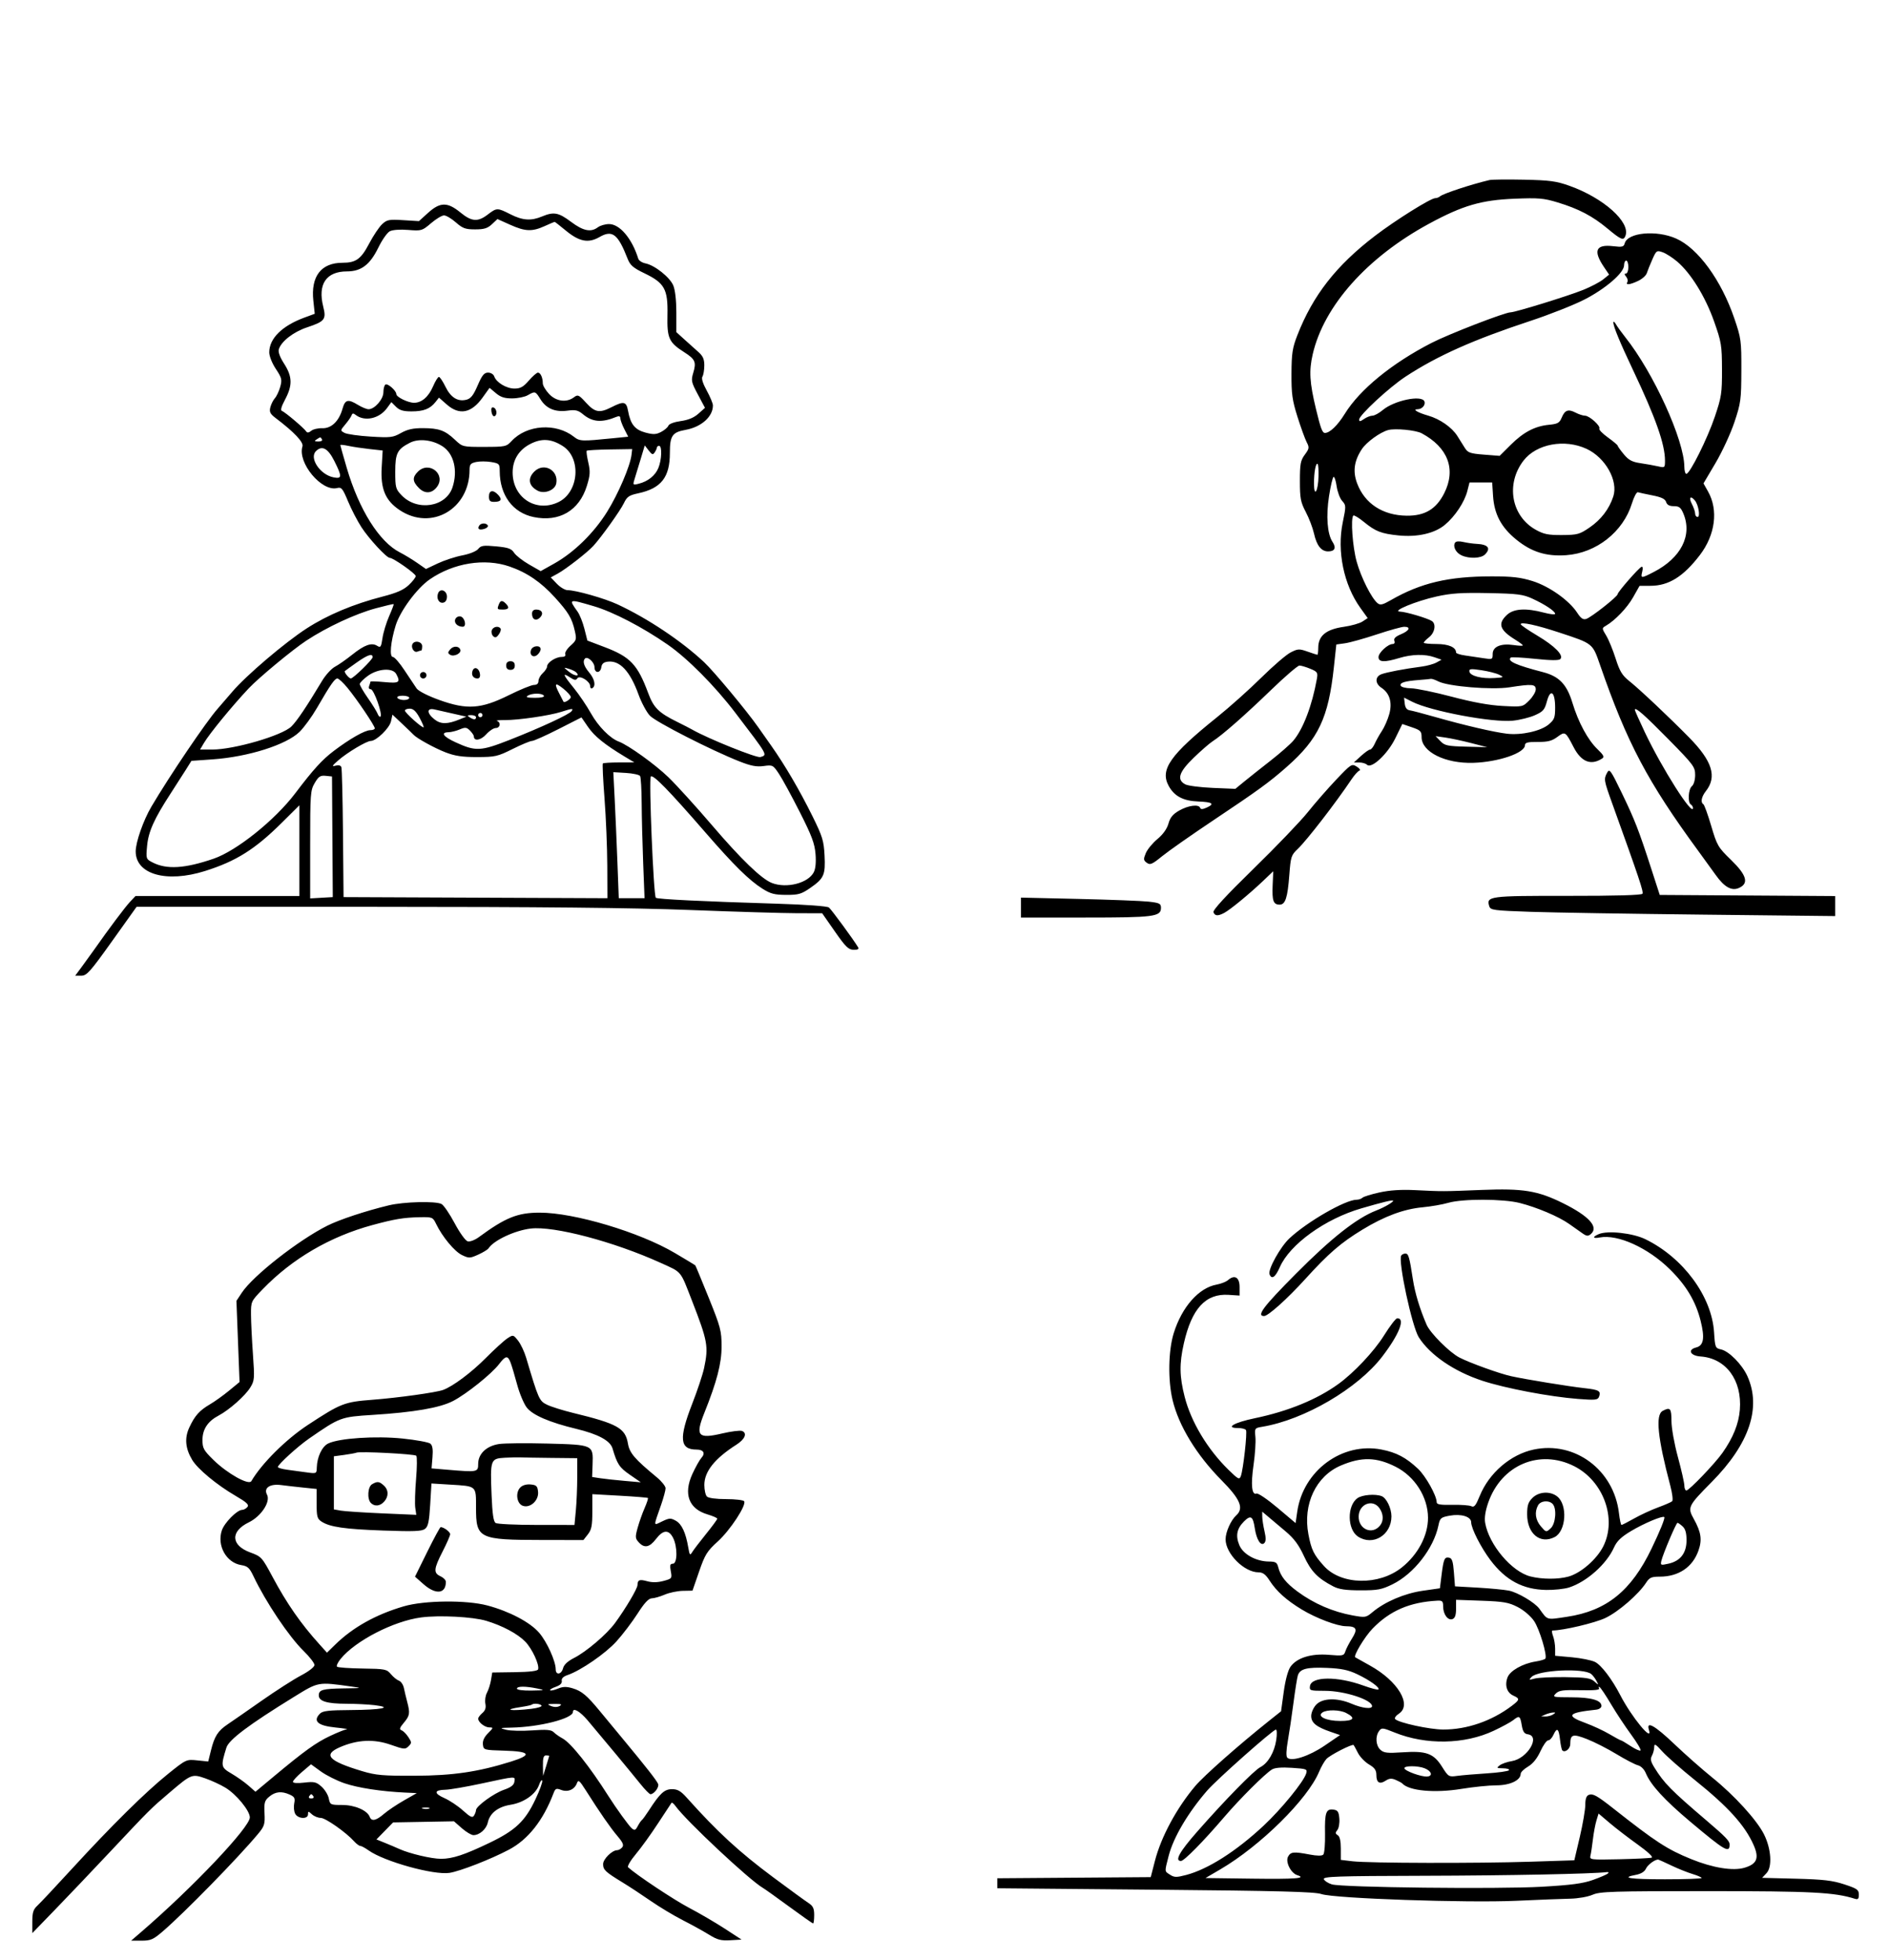 <?xml version="1.0" standalone="no"?>
<!DOCTYPE svg PUBLIC "-//W3C//DTD SVG 1.1//EN" 
"http://www.w3.org/Graphics/SVG/1.1/DTD/svg11.dtd"><svg id="svg" version="1.1" width="2631" height="2730" xmlns="http://www.w3.org/2000/svg"><path d="M2074.500 250.791 C 2048.955 256.813,2010.027 269.650,2005.650 273.496 C 2004.083 274.873,2001.097 276.000,1999.017 276.000 C 1992.707 276.000,1943.794 306.589,1915.307 328.349 C 1861.090 369.764,1828.661 411.240,1806.952 466.935 C 1800.055 484.631,1798.913 492.104,1798.772 520.500 C 1798.632 548.694,1799.848 557.432,1807.123 580.500 C 1811.806 595.350,1817.556 611.217,1819.901 615.760 C 1823.800 623.314,1823.580 624.811,1817.332 633.272 C 1811.393 641.314,1810.500 646.115,1810.500 670.011 C 1810.500 694.159,1811.497 699.398,1818.706 713.111 C 1823.219 721.697,1828.358 735.175,1830.126 743.062 C 1833.903 759.918,1840.276 768.000,1849.788 768.000 C 1859.164 768.000,1861.415 763.106,1855.906 754.698 C 1848.611 743.565,1846.738 718.895,1851.073 691.029 C 1853.238 677.115,1856.045 665.090,1857.312 664.307 C 1858.579 663.524,1860.537 669.323,1861.665 677.192 C 1862.793 685.061,1866.272 694.306,1869.398 697.736 C 1874.861 703.732,1874.891 704.884,1870.180 727.664 C 1861.912 767.646,1871.561 814.469,1894.708 846.688 L 1904.926 860.910 1897.691 865.651 C 1893.712 868.258,1882.114 871.570,1871.918 873.012 C 1847.003 876.533,1836.125 885.400,1836.046 902.250 C 1836.021 907.613,1835.495 912.000,1834.877 912.000 C 1834.260 912.000,1828.083 909.999,1821.152 907.554 C 1809.556 903.462,1807.670 903.558,1797.525 908.754 C 1791.461 911.860,1773.000 927.749,1756.500 944.064 C 1740.000 960.379,1712.325 985.103,1695.000 999.007 C 1629.928 1051.231,1615.397 1071.835,1627.668 1094.476 C 1635.517 1108.957,1647.862 1115.505,1668.894 1116.344 C 1688.856 1117.141,1692.243 1119.560,1680.736 1124.802 C 1675.109 1127.366,1672.333 1127.499,1671.580 1125.241 C 1669.789 1119.866,1655.247 1121.676,1642.582 1128.849 C 1633.606 1133.932,1629.870 1138.430,1627.446 1147.071 C 1625.374 1154.457,1619.876 1162.157,1612.011 1168.690 C 1605.293 1174.271,1598.028 1183.105,1595.867 1188.321 C 1592.394 1196.707,1592.555 1198.255,1597.263 1201.698 C 1601.898 1205.087,1604.654 1203.908,1618.556 1192.584 C 1627.338 1185.431,1659.269 1163.039,1689.512 1142.826 C 1753.047 1100.361,1767.817 1089.612,1792.378 1067.964 C 1836.357 1029.201,1850.224 999.866,1857.796 929.573 L 1861.235 897.646 1873.368 895.959 C 1880.040 895.031,1899.920 889.486,1917.544 883.636 C 1935.168 877.786,1952.381 873.000,1955.794 873.000 C 1965.504 873.000,1963.085 878.466,1951.173 883.443 C 1943.657 886.584,1940.876 889.349,1942.079 892.484 C 1943.088 895.114,1942.141 897.000,1939.810 897.000 C 1933.121 897.000,1920.000 909.066,1920.000 915.218 C 1920.000 922.381,1928.251 922.758,1948.773 916.532 C 1966.447 911.171,1984.563 910.766,1997.949 915.432 L 2007.794 918.864 2000.647 922.785 C 1996.716 924.941,1987.425 927.494,1980.000 928.458 C 1956.148 931.554,1930.689 936.405,1923.750 939.176 C 1914.974 942.680,1915.119 952.078,1924.040 957.923 C 1935.591 965.492,1939.454 978.591,1934.915 994.803 C 1932.801 1002.353,1928.230 1012.799,1924.758 1018.015 C 1921.285 1023.232,1916.798 1031.213,1914.786 1035.750 C 1912.775 1040.288,1909.833 1044.000,1908.249 1044.000 C 1906.666 1044.000,1900.936 1048.050,1895.517 1053.000 L 1885.663 1062.000 1893.231 1062.000 C 1897.394 1062.000,1902.221 1063.421,1903.959 1065.159 C 1910.103 1071.303,1932.613 1050.311,1943.317 1028.455 L 1953.133 1008.410 1966.567 1012.987 C 1978.525 1017.062,1980.000 1018.564,1980.000 1026.678 C 1980.000 1047.310,2012.956 1063.701,2052.000 1062.489 C 2086.962 1061.403,2123.922 1048.774,2123.977 1037.895 C 2123.995 1034.264,2127.755 1033.312,2141.739 1033.395 C 2155.763 1033.478,2161.479 1032.022,2169.032 1026.443 C 2179.899 1018.417,2180.384 1018.719,2191.625 1040.492 C 2202.353 1061.269,2215.854 1066.637,2231.597 1056.385 C 2234.793 1054.304,2233.364 1051.494,2225.096 1043.608 C 2211.596 1030.732,2198.401 1006.335,2190.029 978.773 C 2182.253 953.171,2171.576 942.031,2149.249 936.221 C 2111.243 926.332,2099.118 920.882,2104.081 915.919 C 2105.005 914.995,2120.254 915.766,2137.965 917.635 C 2159.487 919.905,2171.166 920.034,2173.176 918.024 C 2178.347 912.853,2165.784 900.011,2141.186 885.322 C 2128.454 877.720,2118.029 870.572,2118.019 869.439 C 2117.986 865.789,2139.693 870.458,2171.590 880.961 C 2218.927 896.547,2218.020 895.827,2228.533 926.176 C 2266.136 1034.731,2294.754 1088.869,2365.711 1185.677 C 2373.845 1196.775,2384.582 1211.591,2389.571 1218.602 C 2401.763 1235.736,2411.929 1241.362,2422.221 1236.673 C 2436.124 1230.339,2432.815 1218.892,2410.942 1197.657 C 2392.828 1180.070,2391.464 1177.730,2383.398 1150.418 C 2378.731 1134.613,2373.807 1120.999,2372.456 1120.164 C 2368.260 1117.571,2369.741 1109.776,2375.921 1101.919 C 2391.749 1081.797,2384.939 1060.012,2352.525 1027.085 C 2323.991 998.099,2283.696 960.105,2269.329 948.639 C 2259.334 940.663,2255.922 935.042,2250.251 917.213 C 2246.452 905.271,2240.534 890.872,2237.098 885.216 C 2231.050 875.260,2231.029 874.830,2236.438 871.716 C 2249.393 864.258,2266.299 846.607,2274.636 831.835 L 2283.573 816.000 2299.036 815.921 C 2324.345 815.793,2344.712 803.042,2367.698 772.939 C 2389.073 744.945,2393.504 710.448,2379.033 684.701 L 2372.622 673.293 2389.407 644.897 C 2398.638 629.278,2410.472 603.675,2415.705 588.000 C 2424.603 561.345,2425.227 556.684,2425.347 516.000 C 2425.470 474.446,2425.031 471.198,2415.541 443.401 C 2397.355 390.137,2364.967 345.725,2334.469 332.235 C 2306.940 320.057,2266.832 323.847,2262.869 339.000 C 2261.595 343.874,2259.391 344.408,2246.750 342.911 C 2222.579 340.049,2218.615 349.142,2234.068 372.000 L 2241.167 382.500 2232.833 389.223 C 2228.250 392.920,2215.725 399.483,2205.000 403.807 C 2183.791 412.357,2110.458 435.000,2103.977 435.000 C 2096.115 435.000,2017.919 465.256,1993.926 477.581 C 1938.614 505.996,1893.924 542.517,1873.017 576.390 C 1863.090 592.472,1852.175 603.000,1845.427 603.000 C 1841.751 603.000,1839.477 596.979,1832.966 570.000 C 1823.984 532.784,1823.008 516.677,1828.332 493.500 C 1843.829 426.028,1904.235 358.245,1990.500 311.528 C 2037.320 286.173,2063.024 278.661,2109.438 276.771 C 2142.842 275.411,2150.004 276.024,2169.362 281.904 C 2198.865 290.865,2218.010 300.898,2239.012 318.404 C 2257.847 334.102,2261.238 335.476,2263.918 328.493 C 2271.210 309.489,2233.417 275.704,2185.961 258.803 C 2167.583 252.258,2158.466 251.032,2122.500 250.268 C 2099.400 249.778,2077.800 250.013,2074.500 250.791 M596.183 296.496 L 583.500 307.992 561.565 306.647 C 541.655 305.426,538.934 305.956,532.095 312.380 C 527.951 316.273,519.864 328.396,514.124 339.319 C 502.753 360.959,495.731 366.000,476.961 366.000 C 447.282 366.000,432.787 384.862,436.417 418.758 L 438.375 437.042 423.937 442.362 C 392.862 453.812,375.035 471.439,375.011 490.736 C 375.005 496.034,378.915 505.881,384.183 513.835 C 392.449 526.314,393.062 528.797,390.327 538.704 C 388.655 544.757,385.303 551.912,382.878 554.605 C 380.452 557.297,377.587 563.027,376.512 567.338 C 374.903 573.785,376.233 576.447,384.008 582.338 C 409.678 601.790,423.096 615.972,421.270 621.723 C 414.069 644.412,447.946 685.178,469.505 679.767 C 475.604 678.236,477.257 680.243,484.748 698.275 C 489.368 709.399,497.796 725.661,503.475 734.413 C 513.920 750.511,538.440 777.000,542.897 777.000 C 547.728 777.000,579.000 798.951,579.000 802.342 C 579.000 804.256,574.613 809.926,569.250 814.942 C 562.066 821.661,552.549 825.849,533.088 830.855 C 492.205 841.372,456.310 856.428,427.108 875.307 C 396.700 894.966,342.805 940.842,323.600 963.414 C 316.395 971.883,307.125 982.634,303.000 987.304 C 287.087 1005.323,236.047 1080.792,210.814 1123.611 C 199.654 1142.548,189.000 1172.945,189.000 1185.844 C 189.000 1217.888,231.989 1230.042,285.595 1213.154 C 328.928 1199.502,355.296 1182.908,392.715 1145.740 L 417.000 1121.617 417.000 1184.809 L 417.000 1248.000 302.857 1248.000 L 188.714 1248.000 180.967 1256.250 C 174.090 1263.574,151.002 1294.379,131.410 1322.373 C 127.609 1327.803,120.051 1338.265,114.613 1345.623 L 104.725 1359.000 113.232 1359.000 C 120.793 1359.000,125.550 1353.661,156.000 1311.000 L 190.260 1263.000 518.880 1263.046 C 753.009 1263.079,880.279 1264.357,961.500 1267.490 C 1024.200 1269.909,1091.162 1271.914,1110.305 1271.944 L 1145.111 1272.000 1162.805 1297.390 C 1177.781 1318.878,1181.795 1322.796,1188.927 1322.890 C 1194.900 1322.968,1196.691 1321.908,1195.076 1319.250 C 1188.186 1307.906,1157.962 1266.725,1154.528 1264.003 C 1152.143 1262.112,1122.964 1259.961,1083.000 1258.730 C 977.310 1255.475,915.443 1252.443,913.421 1250.421 C 910.227 1247.227,903.503 1084.736,906.434 1081.576 C 909.539 1078.231,931.528 1100.751,982.521 1159.500 C 1022.215 1205.231,1043.387 1226.100,1062.000 1237.838 C 1073.203 1244.904,1078.818 1246.363,1095.000 1246.416 C 1112.213 1246.472,1116.166 1245.324,1128.705 1236.627 C 1147.684 1223.462,1149.822 1218.560,1148.432 1191.385 C 1147.392 1171.066,1145.516 1164.969,1131.697 1137.000 C 1113.745 1100.669,1093.296 1065.712,1074.000 1038.371 C 1066.575 1027.850,1058.491 1016.375,1056.036 1012.871 C 1040.074 990.093,994.263 935.023,980.703 922.310 C 949.252 892.824,902.127 861.361,860.090 841.782 C 842.150 833.426,802.001 822.000,790.581 822.000 C 787.029 822.000,780.293 818.003,775.613 813.118 L 767.103 804.236 776.913 798.868 C 788.153 792.718,817.772 769.715,826.152 760.628 C 837.292 748.548,863.941 711.327,868.909 700.909 C 873.252 691.802,876.095 689.833,888.854 687.097 C 920.926 680.219,933.000 664.823,933.000 630.806 C 933.000 606.927,936.322 602.047,954.836 598.728 C 976.865 594.779,993.112 580.233,992.946 564.609 C 992.916 561.799,989.049 552.533,984.354 544.017 C 978.875 534.081,976.728 527.094,978.362 524.517 C 979.762 522.308,980.929 515.351,980.954 509.059 C 980.989 500.314,979.055 495.895,972.750 490.310 C 968.213 486.291,959.438 478.412,953.250 472.802 L 942.000 462.600 942.000 435.204 C 942.000 418.296,940.365 403.895,937.731 397.590 C 932.939 386.121,911.918 369.442,898.992 366.852 C 894.313 365.914,889.811 362.976,888.988 360.323 C 880.256 332.181,863.104 311.946,848.106 312.095 C 842.823 312.148,835.879 314.173,832.677 316.595 C 823.017 323.902,812.295 321.719,795.368 309.000 C 777.951 295.913,771.292 294.677,754.963 301.500 C 739.651 307.898,727.973 307.101,711.000 298.500 C 692.659 289.206,691.941 289.215,679.275 298.875 C 665.391 309.465,656.925 308.799,641.154 295.875 C 623.232 281.190,612.912 281.332,596.183 296.496 M634.896 309.750 C 644.410 318.103,648.258 319.500,661.759 319.500 C 674.261 319.500,679.099 318.013,685.177 312.304 L 692.837 305.107 710.544 313.054 C 731.595 322.501,741.083 322.873,758.578 314.934 C 765.770 311.670,772.036 309.000,772.501 309.000 C 772.966 309.000,779.878 314.397,787.860 320.993 C 806.794 336.640,819.456 339.098,835.009 330.147 C 852.906 319.846,860.663 325.851,874.176 360.467 C 877.689 369.467,881.870 373.078,897.479 380.594 C 925.631 394.151,930.388 402.740,929.640 438.659 C 928.962 471.188,931.520 476.865,953.047 490.605 C 968.316 500.351,970.047 504.309,965.572 519.246 C 962.349 530.002,962.826 532.242,971.996 549.446 L 981.900 568.028 972.766 576.189 C 966.544 581.749,958.683 585.031,948.103 586.486 C 938.992 587.739,931.891 590.399,930.923 592.922 C 930.015 595.287,925.437 599.205,920.749 601.630 C 913.734 605.257,909.876 605.409,898.945 602.485 C 884.272 598.561,878.095 590.841,874.751 572.250 C 872.406 559.209,868.870 558.393,852.000 567.000 C 835.009 575.668,828.781 574.613,816.293 560.951 C 806.105 549.806,804.838 549.236,799.390 553.356 C 789.119 561.122,774.481 559.150,764.704 548.683 C 759.917 543.558,756.000 536.919,756.000 533.928 C 756.000 526.016,752.826 519.000,749.247 519.000 C 747.536 519.000,741.818 523.995,736.541 530.100 C 728.929 538.906,724.804 541.200,716.583 541.200 C 705.383 541.200,691.234 532.698,688.373 524.250 C 687.379 521.315,683.594 519.000,679.789 519.000 C 674.338 519.000,671.446 522.560,665.271 536.873 C 659.294 550.725,655.759 555.197,649.558 556.753 C 637.530 559.772,627.727 553.657,620.392 538.560 C 616.769 531.102,612.675 525.000,611.296 525.000 C 609.916 525.000,606.250 530.918,603.150 538.150 C 596.908 552.713,587.309 561.000,576.684 561.000 C 568.303 561.000,552.000 553.024,552.000 548.923 C 552.000 544.192,540.041 533.621,536.891 535.568 C 535.301 536.550,534.000 541.389,534.000 546.320 C 534.000 556.041,521.791 570.009,513.312 569.989 C 510.665 569.983,504.080 567.283,498.677 563.989 C 484.683 555.457,480.671 556.433,477.070 569.250 C 472.181 586.648,461.527 596.912,448.852 596.436 C 443.034 596.217,436.084 597.855,433.408 600.076 C 430.161 602.771,427.870 603.072,426.521 600.982 C 423.513 596.319,396.899 573.800,392.772 572.424 C 390.336 571.612,391.715 566.504,397.099 556.390 C 407.556 536.746,407.227 524.496,395.761 506.628 C 389.730 497.229,387.171 490.187,388.391 486.345 C 391.899 475.291,408.809 462.220,427.757 455.914 C 452.437 447.702,454.673 444.817,450.184 426.986 C 442.334 395.812,454.357 378.035,483.306 378.011 C 503.114 377.995,515.329 368.720,526.939 344.882 C 532.130 334.222,539.317 323.976,542.910 322.113 C 546.812 320.090,557.129 319.343,568.532 320.259 C 587.074 321.747,587.987 321.478,600.351 310.896 C 607.352 304.903,615.490 300.000,618.436 300.000 C 621.381 300.000,628.788 304.388,634.896 309.750 M2336.190 364.503 C 2355.184 380.761,2375.209 413.265,2387.299 447.460 C 2397.552 476.460,2398.281 480.866,2398.387 514.500 C 2398.491 547.601,2397.687 552.909,2388.407 580.413 C 2378.103 610.952,2353.649 660.000,2348.728 660.000 C 2347.228 660.000,2345.980 655.613,2345.956 650.250 C 2345.786 612.922,2302.977 519.020,2263.554 469.500 C 2258.300 462.900,2252.467 454.800,2250.592 451.500 C 2248.717 448.200,2247.141 447.138,2247.091 449.139 C 2246.958 454.470,2256.255 476.946,2274.750 516.000 C 2306.091 582.180,2319.000 618.811,2319.000 641.565 C 2319.000 651.514,2318.774 651.698,2309.250 649.517 C 2303.888 648.289,2292.892 646.313,2284.816 645.124 C 2273.155 643.409,2268.386 640.858,2261.647 632.732 C 2256.980 627.104,2253.125 621.716,2253.081 620.759 C 2253.036 619.801,2246.906 614.641,2239.457 609.291 C 2232.009 603.942,2226.638 598.395,2227.522 596.964 C 2229.716 593.414,2213.751 579.000,2207.624 579.000 C 2204.908 579.000,2198.989 577.082,2194.470 574.737 C 2184.195 569.407,2179.504 571.127,2175.060 581.854 C 2172.087 589.033,2169.497 590.478,2157.536 591.634 C 2137.811 593.539,2121.970 601.830,2104.088 619.610 L 2088.676 634.933 2066.818 633.217 C 2047.603 631.708,2044.389 630.581,2040.230 623.895 C 2037.629 619.712,2032.930 612.220,2029.790 607.245 C 2022.148 595.141,2005.494 583.544,1989.000 578.839 C 1974.593 574.730,1966.727 570.000,1974.300 570.000 C 1980.581 570.000,1985.840 564.075,1983.945 559.134 C 1980.332 549.721,1941.848 557.704,1925.820 571.191 C 1920.716 575.486,1914.244 579.000,1911.437 579.000 C 1908.631 579.000,1903.335 581.102,1899.668 583.670 C 1894.596 587.222,1893.000 587.407,1893.000 584.443 C 1893.000 578.271,1934.822 539.555,1957.687 524.560 C 2001.870 495.585,2051.842 473.283,2131.500 446.987 C 2157.900 438.273,2191.628 424.961,2206.450 417.406 C 2236.059 402.314,2262.000 379.967,2262.000 369.552 C 2262.000 365.948,2263.350 363.000,2265.000 363.000 C 2266.650 363.000,2268.000 367.050,2268.000 372.000 C 2268.000 376.950,2266.485 381.000,2264.633 381.000 C 2262.261 381.000,2262.338 382.292,2264.891 385.369 C 2266.885 387.771,2267.646 391.146,2266.581 392.869 C 2263.777 397.406,2270.090 396.713,2281.686 391.211 C 2287.238 388.576,2292.633 383.731,2293.677 380.443 C 2294.720 377.155,2298.173 368.590,2301.349 361.410 C 2306.872 348.924,2307.498 348.486,2315.729 351.355 C 2320.462 353.005,2329.670 358.922,2336.190 364.503 M713.480 554.894 C 721.191 554.835,730.875 552.858,735.000 550.500 C 745.344 544.587,745.709 544.703,752.782 556.147 C 760.775 569.080,773.262 574.328,790.440 571.973 C 801.530 570.453,805.106 571.300,812.111 577.100 C 825.309 588.030,838.261 588.981,858.750 580.525 C 862.277 579.069,864.000 579.732,864.000 582.545 C 864.000 584.847,866.470 591.577,869.490 597.499 L 874.979 608.267 853.740 610.401 C 809.981 614.799,807.432 614.704,799.368 608.360 C 774.391 588.713,733.721 591.465,712.613 614.229 C 705.330 622.083,703.845 622.404,674.641 622.451 C 644.284 622.500,644.237 622.488,633.635 612.490 C 619.813 599.454,611.446 596.419,589.076 596.327 C 575.355 596.270,567.545 597.996,558.485 603.088 C 547.304 609.372,543.880 609.777,516.201 608.091 C 499.637 607.082,483.310 604.771,479.919 602.957 C 473.786 599.674,473.792 599.614,481.090 590.940 C 485.125 586.145,489.011 580.484,489.725 578.361 C 490.693 575.485,492.105 575.346,495.262 577.817 C 507.790 587.621,528.233 583.229,539.025 568.415 L 545.090 560.090 551.545 566.545 C 556.453 571.453,561.643 573.000,573.197 573.000 C 589.951 573.000,598.956 569.499,606.448 560.073 L 611.395 553.847 622.302 563.424 C 639.807 578.793,656.470 575.573,672.107 553.800 L 681.873 540.201 690.667 547.601 C 697.333 553.210,702.852 554.974,713.480 554.894 M684.498 573.416 C 685.049 577.312,686.850 580.163,688.500 579.750 C 692.929 578.643,692.147 569.216,687.498 567.666 C 684.754 566.751,683.810 568.559,684.498 573.416 M1980.042 603.460 C 2016.855 623.178,2028.343 653.761,2011.456 687.086 C 2000.269 709.164,1984.519 718.565,1959.216 718.270 C 1926.052 717.882,1900.951 701.570,1890.286 673.475 C 1883.970 656.837,1885.931 642.123,1896.642 625.784 C 1903.183 615.805,1922.087 602.051,1933.500 598.967 C 1943.251 596.332,1971.897 599.097,1980.042 603.460 M448.500 612.000 C 449.534 613.673,447.290 614.980,443.427 614.954 C 437.854 614.917,437.380 614.340,441.000 612.000 C 446.582 608.393,446.270 608.393,448.500 612.000 M616.413 621.685 C 632.218 631.915,637.928 655.479,630.244 678.760 C 621.155 706.301,581.118 712.565,559.357 689.851 C 551.089 681.221,550.500 679.044,550.500 657.118 C 550.500 631.241,553.311 625.688,570.974 616.668 C 583.186 610.432,602.288 612.541,616.413 621.685 M784.016 621.398 C 810.064 638.207,806.306 685.540,777.828 699.325 C 746.682 714.403,713.990 693.259,714.005 658.047 C 714.012 640.732,722.431 626.922,738.000 618.684 C 754.156 610.136,767.812 610.942,784.016 621.398 M514.740 625.466 L 532.981 627.471 531.617 651.018 C 529.879 681.042,536.765 697.305,556.849 710.607 C 600.858 739.758,654.000 709.017,654.000 654.410 C 654.000 646.909,655.454 645.157,663.065 643.486 C 668.051 642.391,677.501 642.402,684.065 643.511 C 695.297 645.409,696.000 646.140,696.000 655.935 C 696.000 689.490,714.086 714.101,743.182 720.142 C 778.842 727.545,806.690 711.279,817.357 676.817 C 822.007 661.795,822.309 656.875,819.364 644.118 C 817.458 635.859,816.483 628.517,817.198 627.802 C 817.913 627.087,832.448 626.277,849.499 626.001 L 880.500 625.500 879.583 633.385 C 877.756 649.095,861.104 687.968,845.477 713.006 C 827.051 742.527,799.362 769.589,771.831 784.985 L 753.067 795.479 736.855 786.203 C 727.938 781.101,718.576 773.773,716.050 769.919 C 712.245 764.112,707.947 762.581,690.979 760.991 C 673.256 759.330,669.894 759.819,666.000 764.621 C 663.383 767.848,654.100 771.594,643.819 773.571 C 634.094 775.442,618.748 780.468,609.716 784.741 L 593.294 792.510 580.897 783.890 C 574.079 779.150,563.298 772.622,556.941 769.385 C 528.287 754.796,500.053 709.912,483.002 651.845 C 478.051 634.985,474.000 620.616,474.000 619.914 C 474.000 619.212,479.063 619.723,485.250 621.049 C 491.438 622.376,504.708 624.363,514.740 625.466 M2209.851 625.206 C 2236.102 637.430,2254.175 669.759,2246.967 691.600 C 2241.192 709.099,2229.865 723.877,2213.853 734.803 C 2200.020 744.243,2196.968 745.075,2175.659 745.219 C 2156.424 745.348,2150.232 744.115,2139.116 737.937 C 2104.884 718.915,2096.909 674.036,2121.981 641.514 C 2139.915 618.250,2179.238 610.952,2209.851 625.206 M911.932 630.000 C 913.569 627.525,914.929 624.488,914.954 623.250 C 914.979 622.013,916.350 621.000,918.000 621.000 C 922.363 621.000,921.673 640.581,916.909 651.983 C 912.535 662.452,902.474 670.512,889.812 673.690 C 880.967 675.910,881.016 676.001,884.756 664.198 C 886.271 659.414,889.874 647.600,892.762 637.945 L 898.013 620.389 903.485 627.445 C 908.140 633.448,909.399 633.829,911.932 630.000 M465.606 642.000 C 476.660 663.992,476.487 667.247,464.394 664.829 C 445.803 661.111,430.389 638.040,440.045 628.384 C 448.497 619.931,456.714 624.308,465.606 642.000 M1836.444 663.071 C 1835.966 684.313,1830.200 693.838,1830.132 673.500 C 1830.079 657.703,1832.721 643.721,1835.275 646.275 C 1836.108 647.108,1836.634 654.666,1836.444 663.071 M582.000 657.000 C 574.044 664.956,574.434 670.707,583.550 679.823 C 591.739 688.012,601.232 687.551,608.250 678.624 C 621.982 661.155,597.781 641.219,582.000 657.000 M744.177 656.823 C 734.474 666.526,736.324 676.852,748.954 683.498 C 758.349 688.442,772.972 682.718,774.753 673.399 C 778.295 654.876,757.434 643.566,744.177 656.823 M2079.526 690.750 C 2081.189 716.194,2090.834 734.376,2111.710 751.422 C 2132.990 768.797,2153.613 775.263,2181.409 773.274 C 2223.345 770.274,2260.739 740.817,2272.949 701.164 C 2275.756 692.050,2279.503 685.054,2281.276 685.619 C 2283.049 686.184,2292.198 688.158,2301.606 690.006 C 2314.100 692.460,2319.209 694.934,2320.558 699.183 C 2321.842 703.227,2325.133 705.000,2331.355 705.000 C 2338.733 705.000,2341.070 706.828,2344.653 715.404 C 2357.305 745.684,2341.353 777.080,2303.350 796.696 C 2285.707 805.803,2284.903 805.778,2287.306 796.206 C 2288.457 791.619,2288.060 788.842,2286.342 789.456 C 2282.546 790.813,2253.000 824.647,2253.000 827.636 C 2253.000 830.938,2216.285 859.876,2209.350 862.041 C 2204.937 863.418,2201.842 861.314,2196.752 853.479 C 2185.574 836.271,2157.884 816.634,2134.500 809.330 C 2117.793 804.112,2106.141 802.773,2077.500 802.782 C 2017.540 802.799,1978.927 811.888,1937.349 835.771 C 1925.651 842.491,1922.405 843.241,1918.618 840.098 C 1910.151 833.071,1895.722 804.375,1889.580 782.348 C 1883.883 761.917,1880.987 722.013,1884.917 718.083 C 1885.882 717.118,1892.526 721.126,1899.682 726.990 C 1915.761 740.166,1923.798 743.300,1947.816 745.761 C 1973.919 748.435,1997.962 742.976,2012.296 731.121 C 2026.493 719.379,2039.782 699.374,2043.737 683.789 L 2046.730 672.000 2062.515 672.000 L 2078.301 672.000 2079.526 690.750 M681.000 691.500 C 681.000 697.357,682.533 699.000,688.000 699.000 C 697.847 699.000,699.826 695.885,694.042 689.493 C 686.992 681.704,681.000 682.626,681.000 691.500 M2360.615 697.036 C 2365.656 703.110,2368.421 720.000,2364.375 720.000 C 2362.519 720.000,2361.000 717.908,2361.000 715.351 C 2361.000 712.794,2358.940 706.719,2356.423 701.851 C 2351.768 692.849,2354.518 689.690,2360.615 697.036 M667.377 732.200 C 664.458 736.922,667.695 738.818,674.817 736.558 C 678.266 735.463,680.313 733.315,679.367 731.784 C 677.035 728.011,669.811 728.261,667.377 732.200 M2026.592 755.851 C 2023.256 761.248,2027.712 769.906,2035.699 773.545 C 2046.467 778.451,2062.749 777.822,2068.286 772.286 C 2076.903 763.668,2072.659 758.263,2056.681 757.509 C 2051.631 757.271,2043.241 756.080,2038.036 754.862 C 2032.200 753.497,2027.812 753.877,2026.592 755.851 M709.538 789.013 C 733.908 797.398,753.337 810.624,772.847 832.111 C 791.820 853.007,796.654 861.144,800.644 878.902 C 803.278 890.627,802.891 891.942,794.633 899.300 C 789.778 903.626,786.482 908.928,787.308 911.083 C 788.270 913.589,786.385 915.000,782.073 915.000 C 773.937 915.000,762.000 922.853,762.000 928.205 C 762.000 930.331,759.300 934.514,756.000 937.500 C 752.700 940.486,750.000 945.421,750.000 948.465 C 750.000 952.077,747.825 954.000,743.737 954.000 C 740.292 954.000,724.630 960.376,708.932 968.169 C 669.900 987.546,650.518 988.889,611.741 974.907 C 595.784 969.153,582.799 962.529,580.192 958.814 C 577.756 955.341,570.235 944.063,563.480 933.750 C 556.724 923.438,549.380 915.000,547.160 915.000 C 542.138 915.000,544.043 893.865,551.123 871.031 C 557.402 850.779,580.858 819.138,598.685 806.872 C 631.793 784.094,675.006 777.132,709.538 789.013 M610.170 826.278 C 607.441 833.391,611.302 840.574,617.241 839.431 C 620.562 838.791,622.500 835.684,622.500 831.000 C 622.500 822.448,613.031 818.822,610.170 826.278 M2134.500 833.908 C 2151.949 841.946,2166.000 851.325,2166.000 854.933 C 2166.000 856.321,2158.913 855.570,2150.250 853.264 C 2125.383 846.644,2108.308 847.673,2098.938 856.357 C 2085.675 868.648,2088.602 877.466,2110.420 890.951 C 2116.239 894.547,2121.000 898.137,2121.000 898.928 C 2121.000 899.720,2115.263 899.511,2108.250 898.464 C 2090.461 895.808,2079.000 900.649,2079.000 910.821 C 2079.000 918.515,2078.560 918.720,2066.250 916.760 C 2059.238 915.644,2047.763 913.940,2040.750 912.975 C 2033.738 912.010,2028.000 910.142,2028.000 908.824 C 2028.000 901.540,2017.551 897.000,2000.786 897.000 C 1991.004 897.000,1983.000 896.182,1983.000 895.182 C 1983.000 894.182,1986.375 890.709,1990.500 887.464 C 1998.496 881.174,2000.528 868.977,1994.250 864.946 C 1988.063 860.974,1958.046 852.104,1950.000 851.871 C 1937.443 851.508,1972.089 837.171,2001.000 830.767 C 2021.351 826.259,2035.890 825.308,2073.000 826.058 C 2114.007 826.887,2121.272 827.814,2134.500 833.908 M694.821 841.745 C 692.135 848.746,692.334 849.000,700.500 849.000 C 708.689 849.000,709.992 846.192,704.400 840.600 C 699.561 835.761,697.000 836.068,694.821 841.745 M826.975 844.310 C 853.851 852.198,895.114 873.650,930.000 897.869 C 957.648 917.063,995.554 955.254,1024.052 992.629 C 1070.311 1053.297,1069.164 1051.274,1059.096 1054.469 C 1053.990 1056.090,986.306 1028.872,964.500 1016.429 C 961.200 1014.546,951.750 1009.677,943.500 1005.609 C 917.384 992.731,910.420 985.850,902.833 965.427 C 888.042 925.612,877.908 914.900,842.214 901.343 L 818.104 892.187 813.979 875.843 C 811.710 866.855,807.437 856.125,804.484 852.000 C 791.592 833.992,791.699 833.955,826.975 844.310 M541.953 858.289 C 538.035 867.205,533.890 880.876,532.743 888.668 C 530.878 901.333,530.087 902.480,525.281 899.479 C 517.543 894.647,507.594 898.197,490.500 911.892 C 482.250 918.501,471.450 926.050,466.500 928.668 C 461.550 931.286,453.450 940.188,448.500 948.451 C 427.170 984.057,413.729 1004.043,405.888 1011.811 C 393.118 1024.464,326.123 1044.000,295.502 1044.000 L 278.661 1044.000 284.080 1034.802 C 291.697 1021.876,323.655 982.897,346.500 958.669 C 360.467 943.857,407.470 904.915,426.569 892.333 C 455.330 873.385,495.125 854.870,523.500 847.235 C 536.700 843.683,547.855 841.069,548.289 841.427 C 548.723 841.785,545.872 849.373,541.953 858.289 M741.000 854.823 C 741.000 862.901,746.675 865.611,752.143 860.143 C 757.611 854.675,754.901 849.000,746.823 849.000 C 743.059 849.000,741.000 851.059,741.000 854.823 M634.054 862.581 C 632.077 867.733,637.230 872.870,644.459 872.954 C 650.412 873.023,647.443 859.741,641.241 858.559 C 638.348 858.008,635.114 859.818,634.054 862.581 M685.007 877.702 C 684.015 880.288,684.823 884.000,686.804 885.952 C 689.581 888.689,691.364 888.199,694.606 883.808 C 696.917 880.677,698.096 876.965,697.227 875.558 C 694.612 871.327,686.937 872.674,685.007 877.702 M574.667 896.729 C 571.776 901.408,576.522 909.442,581.132 907.672 C 583.530 906.753,586.055 906.000,586.745 906.000 C 587.435 906.000,588.000 903.300,588.000 900.000 C 588.000 893.800,577.995 891.346,574.667 896.729 M626.917 904.600 C 623.536 908.674,623.554 909.870,627.031 912.019 C 632.165 915.192,642.815 909.946,641.184 905.047 C 639.336 899.496,631.360 899.246,626.917 904.600 M739.723 905.002 C 736.960 912.201,742.639 916.865,748.373 912.106 C 750.918 909.993,753.000 906.406,753.000 904.133 C 753.000 898.271,742.030 898.989,739.723 905.002 M519.000 915.325 C 519.000 918.678,492.115 944.909,488.617 944.968 C 486.036 945.012,478.862 936.133,480.322 934.701 C 480.970 934.067,488.250 928.782,496.500 922.957 C 512.058 911.973,519.000 909.618,519.000 915.325 M828.000 929.222 C 828.000 938.087,836.283 938.112,837.541 929.250 C 838.223 924.453,840.844 922.230,846.602 921.565 C 863.369 919.630,877.552 934.856,889.393 967.503 C 893.480 978.769,900.576 991.962,905.162 996.820 C 913.497 1005.649,990.796 1045.094,1030.126 1060.587 C 1045.982 1066.834,1053.735 1068.304,1063.652 1066.944 C 1076.219 1065.222,1076.771 1065.508,1085.087 1078.062 C 1089.781 1085.150,1102.805 1109.081,1114.029 1131.244 C 1130.667 1164.097,1134.701 1174.861,1135.867 1189.520 C 1136.792 1201.154,1135.906 1210.147,1133.357 1215.000 C 1125.436 1230.077,1095.732 1237.692,1075.237 1229.900 C 1060.801 1224.411,1032.439 1197.080,991.518 1149.224 C 969.544 1123.526,942.326 1093.557,931.033 1082.627 C 912.435 1064.627,875.181 1037.858,861.787 1032.872 C 849.660 1028.357,833.237 1011.713,823.199 993.762 C 817.303 983.220,806.522 967.280,799.240 958.340 C 784.024 939.659,782.776 936.197,793.877 943.471 C 800.077 947.534,802.259 947.817,804.121 944.804 C 807.187 939.843,822.000 948.909,822.000 955.746 C 822.000 958.281,823.350 959.520,825.000 958.500 C 830.213 955.278,828.266 945.776,820.500 936.547 C 813.187 927.856,811.138 920.862,814.823 917.177 C 818.332 913.668,828.000 922.505,828.000 929.222 M705.000 927.000 C 705.000 931.000,707.000 933.000,711.000 933.000 C 715.000 933.000,717.000 931.000,717.000 927.000 C 717.000 923.000,715.000 921.000,711.000 921.000 C 707.000 921.000,705.000 923.000,705.000 927.000 M1825.057 931.508 C 1834.994 935.660,1835.709 936.787,1834.102 945.758 C 1827.477 982.754,1815.082 1015.311,1801.460 1031.500 C 1797.272 1036.478,1782.911 1049.090,1769.547 1059.525 C 1756.184 1069.961,1739.699 1083.048,1732.915 1088.606 L 1720.580 1098.712 1689.040 1097.391 C 1671.693 1096.664,1654.463 1094.432,1650.750 1092.429 C 1638.586 1085.869,1642.012 1075.259,1662.750 1055.261 C 1673.063 1045.316,1684.875 1035.050,1689.000 1032.446 C 1701.987 1024.249,1734.239 995.915,1770.498 960.848 C 1789.747 942.232,1807.469 927.000,1809.882 927.000 C 1812.294 927.000,1819.123 929.029,1825.057 931.508 M658.236 934.107 C 655.984 939.975,659.052 945.000,664.886 945.000 C 667.831 945.000,669.082 942.719,668.459 938.485 C 667.295 930.574,660.679 927.741,658.236 934.107 M802.300 936.287 C 808.827 942.378,800.584 942.100,792.908 935.970 C 784.561 929.305,784.555 929.272,792.000 931.465 C 796.125 932.680,800.760 934.850,802.300 936.287 M2088.000 939.739 C 2095.159 943.267,2094.864 943.477,2081.512 944.371 C 2063.788 945.557,2047.771 941.482,2046.618 935.493 C 2045.852 931.518,2048.178 931.230,2063.113 933.455 C 2072.676 934.879,2083.875 937.707,2088.000 939.739 M551.894 938.803 C 558.176 950.540,556.091 951.970,535.500 950.047 C 524.775 949.045,516.000 948.740,516.000 949.368 C 516.000 949.995,515.181 952.645,514.179 955.255 C 513.072 958.141,513.953 960.010,516.429 960.026 C 520.740 960.053,533.132 994.868,529.959 998.041 C 528.959 999.041,527.166 997.317,525.974 994.211 C 524.782 991.104,518.675 981.237,512.403 972.284 C 506.131 963.331,501.035 954.542,501.077 952.753 C 501.119 950.964,506.182 945.837,512.327 941.361 C 526.383 931.122,547.068 929.785,551.894 938.803 M585.000 940.500 C 585.000 942.975,587.025 945.000,589.500 945.000 C 591.975 945.000,594.000 942.975,594.000 940.500 C 594.000 938.025,591.975 936.000,589.500 936.000 C 587.025 936.000,585.000 938.025,585.000 940.500 M484.100 958.208 C 497.509 974.572,522.000 1010.881,522.000 1014.397 C 522.000 1015.829,519.203 1017.000,515.784 1017.000 C 508.293 1017.000,487.447 1028.830,465.000 1045.819 C 448.614 1058.221,436.601 1071.423,411.146 1105.004 C 382.840 1142.348,329.645 1184.976,297.606 1195.991 C 257.407 1209.810,232.030 1211.341,212.294 1201.135 C 203.372 1196.521,203.246 1196.130,204.870 1178.212 C 206.666 1158.405,214.664 1140.558,237.452 1105.500 C 244.960 1093.950,254.591 1078.930,258.854 1072.122 L 266.606 1059.743 296.053 1057.672 C 345.822 1054.171,398.819 1037.389,417.261 1019.291 C 423.544 1013.125,434.367 998.275,441.313 986.291 C 460.349 953.446,466.167 945.043,469.889 945.020 C 471.752 945.009,478.148 950.944,484.100 958.208 M2003.399 949.118 C 2017.146 956.106,2077.751 961.121,2102.341 957.306 C 2133.812 952.423,2139.000 952.837,2139.000 960.231 C 2139.000 963.658,2134.895 970.566,2129.878 975.583 C 2120.778 984.683,2120.691 984.702,2093.128 983.296 C 2074.399 982.340,2051.489 978.182,2022.000 970.385 C 1998.075 964.060,1972.539 958.798,1965.253 958.692 C 1957.694 958.582,1951.484 956.938,1950.790 954.861 C 1949.434 950.802,1956.907 948.579,1977.000 947.065 C 1984.425 946.506,1991.580 945.812,1992.899 945.524 C 1994.218 945.236,1998.943 946.853,2003.399 949.118 M795.000 970.929 C 795.000 973.854,785.738 979.669,784.821 977.321 C 784.644 976.869,782.138 972.003,779.250 966.507 C 771.459 951.677,772.802 949.788,784.500 959.122 C 790.275 963.730,795.000 969.043,795.000 970.929 M2166.000 985.601 C 2166.000 999.535,2164.908 1002.386,2157.030 1009.014 C 2145.988 1018.305,2118.955 1024.304,2098.855 1021.924 C 2080.568 1019.758,2039.429 1010.185,1999.500 998.803 C 1983.000 994.100,1966.800 989.846,1963.500 989.350 C 1959.442 988.740,1957.187 985.731,1956.534 980.053 L 1955.568 971.658 1967.034 977.475 C 1992.733 990.511,2078.571 1006.648,2107.029 1003.793 C 2116.671 1002.825,2130.491 999.410,2137.741 996.202 C 2149.263 991.106,2151.381 988.662,2154.551 976.808 C 2159.450 958.492,2166.000 963.523,2166.000 985.601 M757.500 969.000 C 758.639 970.843,753.791 971.982,744.927 971.954 C 734.506 971.921,731.750 971.101,735.000 969.000 C 740.903 965.185,755.142 965.185,757.500 969.000 M570.000 972.000 C 570.000 973.650,566.705 975.000,562.677 975.000 C 558.649 975.000,554.520 973.650,553.500 972.000 C 552.418 970.250,555.469 969.000,560.823 969.000 C 565.870 969.000,570.000 970.350,570.000 972.000 M584.266 999.509 C 587.987 1006.361,590.583 1012.417,590.034 1012.966 C 588.428 1014.572,564.000 992.805,564.000 989.766 C 564.000 988.245,567.038 987.011,570.750 987.025 C 575.568 987.042,579.436 990.615,584.266 999.509 M631.500 994.092 L 649.500 998.142 640.500 1001.834 C 623.288 1008.895,614.021 1008.953,605.249 1002.053 C 594.125 993.303,594.125 985.589,605.250 988.146 C 609.788 989.189,621.600 991.865,631.500 994.092 M796.305 990.315 C 793.565 994.749,753.700 1013.280,709.701 1030.573 C 669.360 1046.428,662.569 1046.736,634.703 1033.979 C 617.326 1026.023,613.147 1020.097,624.750 1019.865 C 628.463 1019.790,635.479 1018.032,640.342 1015.957 C 648.014 1012.684,649.901 1012.901,654.592 1017.592 C 657.567 1020.567,660.000 1024.206,660.000 1025.679 C 660.000 1032.727,669.704 1031.158,677.041 1022.923 C 681.414 1018.015,687.469 1014.000,690.496 1014.000 C 696.673 1014.000,698.058 1006.233,692.250 1004.163 C 690.188 1003.428,695.250 1002.875,703.500 1002.934 C 721.799 1003.065,765.143 996.745,781.500 991.560 C 797.382 986.526,798.716 986.414,796.305 990.315 M2324.250 1030.103 C 2358.777 1065.229,2361.000 1068.209,2361.000 1079.378 C 2361.000 1086.285,2359.115 1092.830,2356.500 1095.000 C 2351.454 1099.188,2350.369 1117.638,2355.000 1120.500 C 2356.650 1121.520,2358.000 1123.704,2358.000 1125.354 C 2358.000 1138.273,2314.770 1070.232,2290.739 1019.489 C 2283.183 1003.533,2277.000 989.648,2277.000 988.634 C 2277.000 983.905,2290.393 995.659,2324.250 1030.103 M672.000 996.000 C 672.000 997.650,670.650 999.000,669.000 999.000 C 667.350 999.000,666.000 997.650,666.000 996.000 C 666.000 994.350,667.350 993.000,669.000 993.000 C 670.650 993.000,672.000 994.350,672.000 996.000 M575.919 1023.302 C 580.195 1028.175,604.935 1041.835,620.267 1047.789 C 633.563 1052.952,643.669 1054.474,664.500 1054.451 C 689.642 1054.424,693.047 1053.651,713.990 1043.211 C 726.359 1037.045,738.509 1031.993,740.990 1031.984 C 743.470 1031.975,759.982 1024.599,777.681 1015.594 L 809.863 999.219 819.017 1012.524 C 827.935 1025.487,842.155 1036.997,869.887 1053.699 L 883.500 1061.898 862.250 1061.949 C 850.563 1061.977,840.390 1062.610,839.644 1063.356 C 838.898 1064.102,839.940 1086.040,841.960 1112.106 C 843.979 1138.173,845.715 1180.098,845.816 1205.273 L 846.000 1251.046 662.250 1250.273 L 478.500 1249.500 477.704 1161.000 C 477.266 1112.325,476.260 1070.719,475.469 1068.543 C 474.553 1066.025,471.569 1065.272,467.265 1066.473 C 461.768 1068.005,462.468 1066.634,471.000 1059.159 C 483.593 1048.124,510.566 1032.000,516.432 1032.000 C 524.166 1032.000,542.478 1014.207,544.576 1004.652 L 546.618 995.357 560.478 1008.429 C 568.101 1015.618,575.050 1022.311,575.919 1023.302 M663.000 999.000 C 663.000 1002.759,659.816 1002.759,654.000 999.000 C 650.361 996.648,650.792 996.083,656.250 996.046 C 659.963 996.021,663.000 997.350,663.000 999.000 M2049.000 1034.952 L 2071.500 1040.740 2042.192 1039.979 C 2016.038 1039.300,2012.164 1038.471,2006.192 1032.281 L 1999.500 1025.344 2013.000 1027.254 C 2020.425 1028.305,2036.625 1031.769,2049.000 1034.952 M1861.066 1085.912 C 1849.277 1098.335,1831.445 1118.757,1821.440 1131.293 C 1811.434 1143.829,1777.411 1179.301,1745.832 1210.118 C 1707.479 1247.546,1688.979 1267.619,1690.114 1270.575 C 1692.151 1275.884,1696.165 1276.160,1704.947 1271.591 C 1713.145 1267.327,1739.922 1245.331,1758.941 1227.238 L 1773.381 1213.500 1772.546 1233.000 C 1771.618 1254.655,1773.540 1260.000,1782.251 1260.000 C 1790.266 1260.000,1793.373 1250.453,1795.794 1218.384 C 1797.694 1193.214,1798.420 1190.981,1807.488 1182.427 C 1819.862 1170.757,1860.489 1118.188,1882.359 1085.551 C 1886.394 1079.529,1891.298 1074.067,1893.257 1073.414 C 1895.305 1072.732,1893.776 1070.334,1889.660 1067.775 C 1882.716 1063.457,1881.854 1064.003,1861.066 1085.912 M2238.482 1076.100 C 2233.583 1085.252,2233.793 1086.549,2245.369 1118.700 C 2283.154 1223.644,2289.321 1242.053,2287.616 1244.812 C 2286.368 1246.832,2250.374 1247.860,2183.372 1247.789 C 2074.070 1247.672,2069.814 1248.235,2074.250 1262.212 C 2075.987 1267.685,2080.027 1268.228,2132.308 1270.013 C 2163.214 1271.068,2271.188 1272.833,2372.250 1273.936 L 2556.000 1275.940 2556.000 1262.004 L 2556.000 1248.067 2433.849 1247.284 L 2311.698 1246.500 2300.043 1210.500 C 2282.388 1155.966,2276.962 1142.017,2258.732 1104.292 C 2243.441 1072.649,2241.657 1070.166,2238.482 1076.100 M891.510 1080.852 C 892.615 1082.626,893.608 1099.697,893.716 1118.789 C 893.824 1137.880,894.769 1175.438,895.817 1202.250 L 897.722 1251.000 879.776 1251.000 L 861.830 1251.000 859.931 1200.750 C 858.887 1173.113,857.180 1133.625,856.138 1113.000 L 854.242 1075.500 871.871 1076.564 C 881.567 1077.149,890.404 1079.078,891.510 1080.852 M462.959 1165.500 L 463.500 1249.500 447.750 1250.407 L 432.000 1251.314 432.000 1176.328 C 432.000 1105.203,432.329 1100.785,438.391 1090.511 C 443.743 1081.440,446.217 1079.826,453.601 1080.589 L 462.419 1081.500 462.959 1165.500 M1422.000 1264.103 L 1422.000 1278.000 1511.859 1278.000 C 1607.549 1278.000,1617.000 1276.777,1617.000 1264.390 C 1617.000 1258.521,1614.981 1257.518,1599.750 1255.819 C 1590.263 1254.761,1546.388 1253.066,1502.250 1252.051 L 1422.000 1250.207 1422.000 1264.103 M1921.500 1660.822 C 1909.950 1663.352,1899.218 1666.678,1897.650 1668.211 C 1896.083 1669.745,1892.445 1671.000,1889.566 1671.000 C 1873.927 1671.000,1821.022 1701.391,1795.987 1724.755 C 1783.240 1736.651,1765.693 1768.267,1768.205 1774.813 C 1771.201 1782.621,1776.316 1779.049,1782.615 1764.750 C 1796.587 1733.035,1845.668 1697.674,1896.000 1683.060 C 1926.067 1674.330,1939.140 1671.140,1940.259 1672.259 C 1941.719 1673.719,1928.542 1681.474,1917.000 1685.950 C 1889.621 1696.566,1854.705 1724.030,1805.072 1773.988 C 1759.429 1819.931,1749.588 1833.000,1760.636 1833.000 C 1766.283 1833.000,1793.081 1808.920,1818.000 1781.454 C 1850.312 1745.839,1867.471 1731.004,1897.500 1712.719 C 1928.343 1693.938,1955.166 1683.976,1981.500 1681.523 C 1993.050 1680.447,2009.158 1677.639,2017.295 1675.283 C 2037.128 1669.541,2093.500 1669.676,2116.620 1675.520 C 2140.722 1681.613,2170.884 1694.401,2185.500 1704.722 C 2192.100 1709.383,2200.544 1715.337,2204.265 1717.953 C 2209.712 1721.783,2211.904 1721.984,2215.515 1718.988 C 2227.268 1709.233,2213.458 1693.851,2176.626 1675.671 C 2141.591 1658.378,2121.303 1655.078,2064.000 1657.354 C 2008.320 1659.565,2009.972 1659.560,1971.000 1657.631 C 1951.683 1656.675,1935.734 1657.703,1921.500 1660.822 M541.500 1678.827 C 509.645 1686.485,472.940 1698.626,456.000 1707.108 C 415.653 1727.308,352.505 1776.788,336.817 1800.494 L 329.301 1811.852 331.476 1868.374 L 333.651 1924.896 319.076 1936.901 C 311.059 1943.504,299.100 1952.067,292.500 1955.930 C 277.747 1964.567,271.314 1971.772,263.653 1988.243 C 256.805 2002.965,258.117 2017.511,267.730 2033.444 C 275.412 2046.178,302.010 2068.236,327.771 2083.237 C 343.700 2092.513,347.228 2095.816,344.596 2098.987 C 342.764 2101.194,339.453 2103.000,337.237 2103.000 C 330.182 2103.000,312.491 2120.923,308.947 2131.660 C 301.961 2152.827,315.178 2176.487,335.873 2179.861 C 344.926 2181.337,347.481 2183.661,353.123 2195.547 C 370.103 2231.317,402.402 2279.473,422.772 2299.387 C 431.147 2307.575,438.000 2316.411,438.000 2319.023 C 438.000 2321.796,430.200 2327.874,419.250 2333.632 C 408.938 2339.056,384.300 2354.855,364.500 2368.741 C 344.700 2382.627,323.472 2397.362,317.326 2401.484 C 303.507 2410.753,298.735 2418.168,293.833 2437.982 L 290.003 2453.464 274.728 2451.887 C 259.525 2450.318,259.335 2450.406,233.977 2470.793 C 202.896 2495.780,155.482 2542.595,100.582 2602.500 C 77.900 2627.250,56.115 2650.473,52.171 2654.106 C 46.345 2659.473,45.000 2663.690,45.000 2676.588 L 45.000 2692.465 75.750 2660.758 C 92.663 2643.320,127.336 2606.878,152.802 2579.776 C 209.470 2519.467,209.440 2519.497,236.129 2496.764 C 266.565 2470.839,267.413 2470.502,285.969 2476.960 C 294.511 2479.933,307.124 2485.770,313.998 2489.932 C 329.170 2499.120,347.931 2521.974,347.971 2531.319 C 348.030 2545.079,268.697 2628.793,197.068 2690.555 L 182.635 2703.000 197.126 2703.000 C 209.844 2703.000,213.435 2701.440,226.472 2690.250 C 256.617 2664.376,331.565 2587.736,359.370 2554.351 C 368.307 2543.620,369.163 2540.897,368.428 2525.541 C 367.714 2510.626,368.513 2507.836,375.058 2502.391 C 383.585 2495.297,392.303 2494.444,403.614 2499.598 C 410.240 2502.617,411.233 2504.587,409.781 2511.844 C 408.830 2516.600,409.438 2523.081,411.131 2526.246 C 415.019 2533.510,429.000 2534.128,429.000 2527.035 C 429.000 2522.415,429.381 2522.415,434.486 2527.035 C 437.504 2529.766,443.006 2532.000,446.714 2532.000 C 453.328 2532.000,481.950 2552.087,493.215 2564.634 C 496.358 2568.136,500.200 2571.000,501.752 2571.000 C 503.304 2571.000,508.521 2573.811,513.345 2577.246 C 535.147 2592.770,603.874 2611.900,625.952 2608.589 C 640.627 2606.388,683.737 2589.567,708.938 2576.208 C 735.580 2562.085,756.535 2535.545,770.921 2497.707 C 773.477 2490.984,774.743 2490.431,781.607 2493.041 C 790.882 2496.567,800.250 2492.549,803.550 2483.628 C 805.470 2478.440,807.098 2479.756,815.859 2493.575 C 835.707 2524.879,850.107 2545.681,859.936 2557.242 C 867.588 2566.243,869.141 2569.920,866.592 2572.992 C 864.762 2575.196,861.588 2577.000,859.537 2577.000 C 852.506 2577.000,840.000 2589.387,840.000 2596.350 C 840.000 2604.326,843.060 2607.215,866.979 2621.821 C 876.598 2627.694,894.375 2639.367,906.484 2647.759 C 918.593 2656.152,938.625 2668.181,951.000 2674.491 C 963.375 2680.802,979.809 2689.872,987.519 2694.647 C 999.155 2701.853,1004.201 2703.174,1017.197 2702.415 L 1032.856 2701.500 1009.162 2686.095 C 996.130 2677.623,973.899 2664.640,959.760 2657.244 C 938.963 2646.365,886.729 2611.653,874.848 2600.816 C 873.380 2599.476,878.176 2591.280,885.597 2582.448 C 892.967 2573.677,906.897 2554.350,916.554 2539.500 C 926.210 2524.650,934.646 2511.827,935.301 2511.005 C 935.955 2510.182,938.441 2512.207,940.825 2515.505 C 955.840 2536.271,1043.847 2618.708,1062.523 2629.500 C 1065.378 2631.150,1081.955 2642.963,1099.361 2655.750 C 1116.767 2668.538,1131.681 2679.000,1132.504 2679.000 C 1133.327 2679.000,1134.000 2673.755,1134.000 2667.345 C 1134.000 2657.934,1132.411 2654.654,1125.750 2650.311 C 1121.213 2647.353,1099.275 2631.368,1077.000 2614.789 C 1029.177 2579.196,999.352 2551.729,956.431 2503.750 C 948.210 2494.561,943.752 2492.000,935.976 2492.000 C 925.393 2492.000,919.149 2497.731,903.835 2521.500 C 899.582 2528.100,895.157 2534.175,894.001 2535.000 C 892.844 2535.825,890.252 2539.625,888.240 2543.444 C 885.174 2549.262,883.835 2549.768,879.975 2546.565 C 876.088 2543.338,858.193 2518.637,847.507 2501.747 C 821.518 2460.670,795.183 2427.572,783.507 2421.313 C 779.212 2419.010,773.714 2415.143,771.291 2412.720 C 767.792 2409.221,761.592 2408.688,741.192 2410.131 C 727.062 2411.130,710.775 2410.748,705.000 2409.281 C 695.266 2406.809,695.813 2406.587,712.500 2406.247 C 751.674 2405.448,798.000 2393.586,798.000 2384.353 C 798.000 2377.873,807.788 2383.534,818.570 2396.250 C 838.373 2419.605,879.736 2469.469,891.982 2484.750 C 898.263 2492.588,904.565 2499.000,905.987 2499.000 C 910.967 2499.000,918.329 2489.184,916.643 2484.790 C 914.862 2480.149,899.817 2460.932,867.000 2421.379 C 856.275 2408.452,842.100 2391.316,835.500 2383.299 C 817.471 2361.397,810.217 2355.306,797.700 2351.556 C 788.892 2348.917,784.214 2349.012,777.059 2351.975 C 771.971 2354.083,767.107 2355.107,766.251 2354.251 C 765.394 2353.394,768.882 2351.234,774.002 2349.449 C 780.181 2347.295,783.006 2344.510,782.405 2341.163 C 781.809 2337.842,784.544 2335.087,790.427 2333.086 C 808.842 2326.821,843.331 2303.076,858.643 2286.122 C 867.364 2276.465,880.575 2259.066,888.000 2247.458 C 897.602 2232.445,903.343 2226.301,907.884 2226.176 C 911.395 2226.079,919.495 2223.754,925.884 2221.008 C 932.273 2218.263,943.575 2215.900,951.000 2215.758 L 964.500 2215.500 973.714 2188.857 C 981.940 2165.071,984.743 2160.567,999.848 2146.857 C 1016.988 2131.300,1039.852 2096.423,1036.483 2090.972 C 1035.473 2089.338,1024.196 2088.000,1011.423 2088.000 C 997.361 2088.000,986.780 2086.580,984.600 2084.400 C 982.620 2082.420,981.000 2075.198,981.000 2068.350 C 981.000 2049.540,995.407 2031.483,1025.979 2011.976 C 1037.630 2004.542,1041.046 1995.981,1033.516 1993.091 C 1030.807 1992.051,1018.357 1993.610,1005.851 1996.555 C 972.059 2004.513,968.142 2000.018,980.970 1968.000 C 998.476 1924.308,1005.000 1899.176,1005.000 1875.431 C 1005.000 1853.599,1003.682 1848.597,987.121 1807.552 C 977.288 1783.182,968.851 1762.851,968.371 1762.371 C 967.892 1761.892,955.083 1754.163,939.906 1745.195 C 890.754 1716.150,799.864 1689.000,751.781 1689.000 C 720.906 1689.000,704.143 1695.750,666.731 1723.248 C 661.343 1727.207,654.483 1729.780,651.435 1728.983 C 648.311 1728.166,640.404 1717.205,633.240 1703.760 C 626.271 1690.681,618.056 1678.635,614.982 1676.990 C 606.902 1672.666,562.512 1673.776,541.500 1678.827 M607.435 1704.750 C 616.143 1722.750,633.110 1743.149,643.491 1748.100 C 653.140 1752.701,654.551 1752.663,666.034 1747.485 C 672.771 1744.447,679.232 1740.507,680.392 1738.730 C 687.719 1727.503,717.061 1713.750,739.252 1711.142 C 771.596 1707.341,854.945 1729.357,920.120 1758.917 C 950.302 1772.606,947.082 1768.704,963.927 1812.000 C 985.703 1867.970,987.031 1875.414,980.628 1905.602 C 978.774 1914.346,971.349 1936.658,964.128 1955.184 C 945.290 2003.516,946.746 2019.000,970.126 2019.000 C 979.853 2019.000,982.819 2024.018,976.934 2030.520 C 974.374 2033.349,968.707 2043.468,964.339 2053.008 C 951.582 2080.874,959.353 2101.603,985.444 2109.307 C 992.900 2111.509,999.000 2114.194,999.000 2115.273 C 999.000 2116.353,991.913 2126.004,983.250 2136.718 C 974.588 2147.433,965.965 2158.742,964.089 2161.850 C 961.076 2166.841,960.441 2166.100,958.647 2155.500 C 955.145 2134.797,949.574 2122.772,941.349 2118.155 C 934.207 2114.146,932.284 2114.230,922.317 2118.983 C 909.643 2125.027,909.800 2127.481,920.833 2095.784 C 924.225 2086.041,927.000 2075.735,927.000 2072.882 C 927.000 2070.030,921.503 2063.152,914.785 2057.598 C 883.983 2032.135,876.802 2023.768,874.624 2010.802 C 870.972 1989.068,860.210 1983.039,798.000 1967.880 C 783.975 1964.463,767.775 1959.379,762.000 1956.583 C 751.017 1951.266,750.058 1949.111,732.827 1891.078 C 730.309 1882.596,725.222 1871.861,721.523 1867.222 C 714.862 1858.867,714.720 1858.838,706.632 1864.138 C 702.140 1867.081,688.565 1879.454,676.463 1891.634 C 656.390 1911.839,630.789 1930.953,617.108 1935.951 C 607.375 1939.506,554.175 1946.909,518.825 1949.626 C 479.611 1952.640,474.816 1954.504,429.000 1984.548 C 398.398 2004.616,364.530 2038.266,350.059 2062.980 C 346.477 2069.099,316.706 2052.448,297.363 2033.507 C 283.620 2020.050,282.000 2017.111,282.000 2005.636 C 282.000 1990.792,289.390 1979.580,304.379 1971.683 C 319.095 1963.929,341.363 1944.240,348.530 1932.642 C 354.495 1922.991,354.714 1920.259,352.275 1885.945 C 350.850 1865.900,349.643 1841.195,349.592 1831.045 C 349.501 1812.700,349.599 1812.488,366.000 1795.523 C 407.051 1753.064,459.725 1722.275,518.646 1706.300 C 549.524 1697.929,562.171 1695.818,584.109 1695.375 C 602.279 1695.009,602.830 1695.230,607.435 1704.750 M2226.750 1718.910 C 2217.457 1722.898,2218.278 1725.442,2228.250 1723.562 C 2253.301 1718.838,2295.412 1737.978,2325.760 1767.881 C 2348.594 1790.380,2361.818 1812.526,2368.629 1839.671 C 2374.666 1863.732,2372.890 1874.160,2362.304 1876.817 C 2350.025 1879.899,2354.220 1888.338,2368.525 1889.331 C 2403.976 1891.790,2426.553 1922.426,2423.249 1963.589 C 2421.680 1983.140,2413.908 2002.422,2399.102 2023.500 C 2388.675 2038.345,2352.589 2076.000,2348.791 2076.000 C 2347.256 2076.000,2345.992 2072.963,2345.982 2069.250 C 2345.973 2065.538,2341.931 2047.650,2337.000 2029.500 C 2331.941 2010.876,2328.028 1988.985,2328.018 1979.250 C 2327.999 1961.482,2326.284 1959.496,2315.803 1965.106 C 2305.471 1970.635,2308.743 2002.698,2326.464 2069.590 C 2329.245 2080.089,2330.391 2089.710,2329.010 2090.969 C 2327.630 2092.229,2318.776 2096.092,2309.337 2099.555 C 2299.897 2103.018,2284.937 2109.935,2276.094 2114.926 C 2267.250 2119.916,2259.297 2124.000,2258.420 2124.000 C 2257.544 2124.000,2255.955 2116.591,2254.891 2107.536 C 2247.815 2047.330,2193.466 2006.805,2136.120 2018.975 C 2103.889 2025.814,2073.955 2051.581,2060.914 2083.711 C 2055.523 2096.995,2053.203 2099.841,2049.336 2097.912 C 2046.676 2096.585,2034.713 2095.704,2022.750 2095.953 C 2006.103 2096.300,2001.000 2095.441,2001.000 2092.292 C 2001.000 2083.159,1985.731 2055.845,1974.964 2045.716 C 1958.337 2030.075,1944.905 2022.997,1924.189 2018.960 C 1869.361 2008.276,1815.076 2048.269,1806.806 2105.439 L 1804.500 2121.379 1779.265 2100.055 C 1765.385 2088.326,1752.237 2079.418,1750.045 2080.259 C 1743.431 2082.797,1741.950 2068.254,1745.968 2040.224 C 1748.035 2025.803,1749.190 2008.383,1748.535 2001.512 C 1747.366 1989.255,1747.542 1988.987,1757.922 1987.265 C 1816.698 1977.512,1890.976 1934.084,1925.161 1889.484 C 1948.944 1858.456,1957.817 1835.663,1945.929 1836.136 C 1944.043 1836.212,1935.750 1847.076,1927.500 1860.280 C 1913.783 1882.232,1885.791 1911.983,1864.067 1927.697 C 1834.335 1949.204,1793.957 1965.734,1747.731 1975.324 C 1718.633 1981.361,1705.697 1989.000,1724.573 1989.000 C 1729.563 1989.000,1734.437 1990.280,1735.403 1991.844 C 1737.391 1995.060,1731.604 2046.844,1728.241 2055.935 C 1726.256 2061.301,1724.622 2060.470,1711.044 2047.182 C 1681.800 2018.564,1658.959 1980.528,1650.013 1945.550 C 1642.727 1917.061,1642.458 1899.523,1648.870 1871.092 C 1659.818 1822.556,1679.262 1801.432,1711.086 1803.499 L 1726.500 1804.500 1726.500 1792.541 C 1726.500 1779.150,1719.586 1774.958,1710.527 1782.857 C 1707.762 1785.268,1700.597 1788.117,1694.604 1789.190 C 1669.689 1793.647,1646.117 1820.342,1634.725 1857.000 C 1627.238 1881.090,1626.537 1922.241,1633.143 1949.911 C 1641.722 1985.851,1666.505 2026.497,1701.255 2061.623 C 1727.546 2088.198,1732.793 2100.733,1721.794 2110.686 C 1714.294 2117.474,1707.000 2133.892,1707.000 2143.986 C 1707.000 2164.035,1732.944 2190.000,1752.976 2190.000 C 1758.879 2190.000,1762.780 2192.895,1768.135 2201.250 C 1777.795 2216.321,1791.786 2228.888,1813.500 2241.995 C 1833.296 2253.945,1862.589 2264.974,1874.720 2265.046 C 1889.399 2265.133,1891.348 2268.984,1883.226 2281.855 C 1879.184 2288.260,1874.940 2296.454,1873.795 2300.063 C 1871.843 2306.220,1870.425 2306.519,1850.916 2304.883 C 1826.159 2302.808,1806.259 2308.979,1797.389 2321.484 C 1793.893 2326.413,1790.268 2339.899,1787.978 2356.500 L 1784.253 2383.500 1767.376 2396.946 C 1725.400 2430.391,1676.883 2473.249,1664.761 2487.594 C 1638.759 2518.366,1617.174 2558.451,1608.543 2592.000 L 1602.754 2614.500 1495.877 2615.288 L 1389.000 2616.076 1389.000 2623.046 L 1389.000 2630.016 1608.750 2632.013 C 1782.241 2633.590,1831.026 2634.871,1840.500 2638.099 C 1858.620 2644.274,2043.378 2650.615,2112.461 2647.433 C 2142.732 2646.038,2176.275 2644.727,2187.000 2644.518 C 2197.900 2644.306,2211.623 2641.903,2218.116 2639.069 C 2228.509 2634.534,2245.422 2634.000,2378.616 2634.004 C 2523.436 2634.008,2555.127 2635.654,2583.438 2644.639 C 2587.852 2646.040,2589.000 2644.840,2589.000 2638.823 C 2589.000 2632.121,2586.650 2630.468,2568.750 2624.577 C 2552.283 2619.158,2539.698 2617.685,2501.377 2616.695 L 2454.253 2615.477 2460.386 2608.989 C 2468.625 2600.271,2467.001 2575.095,2456.896 2554.905 C 2446.940 2535.012,2415.740 2500.731,2385.083 2476.002 C 2371.104 2464.726,2347.263 2443.688,2332.104 2429.250 C 2304.767 2403.215,2292.477 2396.326,2296.613 2409.355 C 2302.535 2428.014,2272.515 2391.643,2256.702 2361.000 C 2245.192 2338.696,2230.120 2318.922,2221.442 2314.740 C 2216.461 2312.340,2201.948 2309.430,2189.192 2308.274 L 2166.000 2306.172 2166.000 2296.282 C 2166.000 2290.842,2164.683 2282.928,2163.074 2278.695 C 2161.465 2274.463,2161.128 2270.995,2162.324 2270.989 C 2177.395 2270.909,2221.289 2260.534,2235.930 2253.589 C 2254.208 2244.921,2282.313 2220.546,2292.819 2204.250 C 2297.328 2197.256,2300.198 2196.000,2311.666 2196.000 C 2337.868 2196.000,2357.437 2182.852,2365.578 2159.778 C 2370.924 2144.627,2369.386 2134.124,2359.108 2115.599 C 2350.093 2099.351,2350.916 2097.658,2384.203 2064.000 C 2436.441 2011.179,2453.479 1960.614,2433.798 1916.816 C 2426.463 1900.495,2408.206 1881.961,2397.049 1879.511 C 2389.097 1877.764,2388.713 1876.820,2387.354 1855.632 C 2384.138 1805.527,2344.335 1751.632,2291.575 1725.946 C 2274.035 1717.406,2239.092 1713.613,2226.750 1718.910 M1951.657 1748.745 C 1947.001 1756.280,1966.641 1847.788,1976.102 1862.641 C 1991.864 1887.385,2025.367 1910.276,2064.693 1923.170 C 2096.818 1933.702,2158.332 1945.383,2197.820 1948.448 C 2221.878 1950.316,2225.371 1949.965,2227.080 1945.514 C 2230.156 1937.498,2227.227 1935.725,2207.255 1933.514 C 2184.693 1931.016,2125.332 1921.324,2104.500 1916.736 C 2088.462 1913.204,2047.226 1898.317,2032.674 1890.806 C 2018.895 1883.693,1992.013 1856.805,1986.973 1845.093 C 1977.392 1822.832,1970.825 1801.155,1967.914 1782.186 C 1963.051 1750.491,1961.751 1746.000,1957.439 1746.000 C 1955.192 1746.000,1952.591 1747.235,1951.657 1748.745 M711.201 1898.030 C 712.881 1902.446,716.945 1916.099,720.233 1928.368 C 723.521 1940.638,729.535 1955.035,733.598 1960.361 C 741.666 1970.939,765.302 1981.142,802.500 1990.103 C 833.160 1997.490,849.927 2006.558,853.154 2017.500 C 859.578 2039.282,862.672 2043.979,877.209 2054.013 L 892.500 2064.567 870.000 2062.613 C 857.625 2061.538,842.373 2059.878,836.107 2058.923 L 824.715 2057.188 825.355 2039.448 C 826.334 2012.324,826.271 2012.295,762.520 2010.622 C 732.930 2009.846,702.602 2010.128,695.125 2011.249 C 677.602 2013.877,666.000 2024.896,666.000 2038.909 C 666.000 2050.452,665.109 2050.623,623.489 2047.105 L 601.072 2045.210 602.355 2029.737 C 603.264 2018.774,602.399 2013.236,599.385 2010.734 C 597.046 2008.793,579.690 2005.602,560.816 2003.643 C 523.242 1999.744,472.269 2003.126,457.116 2010.524 C 448.507 2014.727,441.622 2029.274,441.228 2044.091 C 441.002 2052.592,440.852 2052.661,426.750 2050.728 C 418.913 2049.654,406.763 2047.997,399.750 2047.047 C 392.738 2046.096,387.000 2044.409,387.000 2043.297 C 387.000 2039.833,414.765 2014.524,430.500 2003.643 C 473.488 1973.918,474.581 1973.511,518.881 1970.719 C 576.753 1967.073,612.598 1960.873,630.999 1951.327 C 649.764 1941.593,684.737 1913.567,695.141 1899.927 C 704.312 1887.902,707.220 1887.559,711.201 1898.030 M579.779 2027.579 C 581.032 2028.832,580.907 2043.467,579.500 2060.101 C 578.094 2076.735,577.589 2094.745,578.378 2100.123 L 579.813 2109.902 532.157 2107.832 C 505.945 2106.694,480.113 2104.991,474.750 2104.048 L 465.000 2102.332 465.000 2065.350 L 465.000 2028.368 479.250 2026.448 C 487.088 2025.392,494.850 2023.969,496.500 2023.286 C 501.491 2021.220,577.329 2025.129,579.779 2027.579 M767.250 2030.617 L 804.000 2031.000 803.979 2057.250 C 803.967 2071.688,803.097 2092.613,802.045 2103.750 L 800.132 2124.000 747.316 2123.954 C 718.267 2123.929,692.625 2122.721,690.334 2121.270 C 687.305 2119.352,685.763 2108.798,684.684 2082.612 C 682.644 2033.066,683.174 2031.535,702.768 2030.406 C 711.421 2029.908,721.200 2029.665,724.500 2029.867 C 727.800 2030.069,747.038 2030.407,767.250 2030.617 M1943.868 2042.934 C 1970.577 2056.416,1988.811 2085.123,1988.934 2113.884 C 1989.040 2138.627,1975.024 2165.230,1952.379 2183.265 C 1920.446 2208.698,1867.998 2207.721,1844.081 2181.248 C 1829.791 2165.431,1826.477 2158.684,1822.348 2137.000 C 1814.373 2095.125,1832.846 2055.966,1867.541 2041.195 C 1896.412 2028.903,1917.003 2029.372,1943.868 2042.934 M2192.579 2042.175 C 2233.239 2062.737,2252.298 2115.149,2233.115 2153.646 C 2224.119 2171.698,2201.843 2191.095,2184.610 2195.881 C 2170.133 2199.902,2147.960 2199.832,2131.606 2195.714 C 2105.547 2189.152,2073.771 2151.523,2068.515 2121.000 C 2067.328 2114.108,2068.787 2104.503,2072.761 2093.048 C 2091.028 2040.396,2144.319 2017.769,2192.579 2042.175 M518.250 2067.240 C 512.140 2070.799,511.064 2087.864,516.600 2093.400 C 521.798 2098.598,529.321 2097.828,535.035 2091.514 C 541.549 2084.316,541.336 2075.139,534.514 2068.965 C 528.215 2063.265,525.559 2062.983,518.250 2067.240 M422.250 2071.934 L 441.000 2073.868 441.000 2094.365 C 441.000 2112.317,441.838 2115.408,447.750 2119.263 C 459.425 2126.876,479.872 2129.841,534.000 2131.770 C 576.440 2133.283,587.545 2132.841,591.952 2129.464 C 596.317 2126.118,597.755 2119.397,599.166 2095.753 L 600.928 2066.221 626.714 2067.796 C 664.295 2070.093,663.000 2068.943,663.000 2099.989 C 663.000 2143.006,666.713 2144.819,755.032 2144.928 L 812.565 2145.000 818.782 2137.095 C 823.897 2130.593,825.000 2124.929,825.000 2105.157 L 825.000 2081.123 863.183 2083.245 C 884.184 2084.412,901.847 2085.847,902.434 2086.434 C 903.021 2087.021,900.937 2093.351,897.803 2100.501 C 894.670 2107.650,890.323 2119.941,888.145 2127.813 C 884.573 2140.722,884.712 2142.709,889.557 2148.063 C 897.406 2156.736,904.652 2155.367,913.703 2143.500 C 923.509 2130.644,931.346 2130.099,937.423 2141.851 C 943.791 2154.165,943.621 2178.000,937.166 2178.000 C 933.279 2178.000,932.713 2180.029,934.275 2188.355 C 936.165 2198.428,935.886 2198.799,924.062 2201.983 C 916.029 2204.146,908.431 2204.296,901.656 2202.426 C 890.604 2199.374,888.059 2200.359,887.894 2207.750 C 887.783 2212.737,871.579 2240.118,856.676 2260.500 C 845.210 2276.183,816.713 2300.506,799.641 2309.183 C 790.722 2313.715,785.458 2318.615,784.224 2323.533 C 782.007 2332.366,774.000 2333.604,774.000 2325.113 C 774.000 2313.786,761.858 2286.914,751.019 2274.251 C 738.437 2259.553,709.556 2244.307,678.788 2236.124 C 649.615 2228.364,591.002 2228.949,562.500 2237.284 C 523.569 2248.669,491.610 2266.498,466.957 2290.581 L 455.415 2301.857 444.876 2290.179 C 418.823 2261.307,399.628 2233.706,379.598 2196.315 C 364.909 2168.895,364.068 2167.972,348.557 2162.284 C 321.531 2152.372,320.587 2132.953,346.518 2120.354 C 363.768 2111.974,377.148 2091.619,371.878 2081.773 C 366.908 2072.486,375.903 2066.365,391.500 2068.419 C 398.100 2069.289,411.938 2070.870,422.250 2071.934 M724.714 2071.714 C 717.604 2078.825,719.612 2094.160,728.058 2097.259 C 738.341 2101.031,750.584 2089.935,749.414 2077.903 C 748.627 2069.804,747.201 2068.374,739.126 2067.588 C 733.334 2067.024,727.827 2068.601,724.714 2071.714 M2134.364 2086.364 C 2128.455 2092.272,2127.000 2096.775,2127.000 2109.151 C 2127.000 2136.230,2145.208 2151.252,2165.383 2140.819 C 2181.248 2132.615,2183.613 2096.230,2169.048 2084.436 C 2159.285 2076.530,2143.310 2077.418,2134.364 2086.364 M1890.784 2086.588 C 1875.965 2096.968,1876.362 2130.306,1891.422 2140.173 C 1912.188 2153.779,1938.000 2138.166,1938.000 2112.000 C 1938.000 2100.784,1931.042 2086.426,1924.366 2083.864 C 1915.510 2080.465,1897.432 2081.932,1890.784 2086.588 M2162.400 2094.600 C 2168.533 2100.733,2166.837 2122.313,2159.716 2128.757 C 2153.509 2134.374,2153.343 2134.341,2146.216 2126.055 C 2138.542 2117.133,2137.020 2106.305,2142.106 2096.803 C 2145.577 2090.316,2156.889 2089.089,2162.400 2094.600 M1921.330 2100.668 C 1926.968 2108.717,1927.330 2118.161,1922.250 2124.624 C 1911.392 2138.437,1891.829 2130.070,1892.348 2111.834 C 1892.835 2094.702,1911.984 2087.324,1921.330 2100.668 M1790.537 2132.894 C 1802.362 2142.870,1808.904 2151.673,1816.173 2167.394 C 1826.040 2188.733,1835.289 2198.287,1857.000 2209.565 C 1864.884 2213.661,1874.315 2215.029,1894.855 2215.055 C 1918.788 2215.086,1924.363 2214.037,1939.430 2206.666 C 1969.103 2192.148,1996.792 2156.706,2003.433 2124.742 C 2005.597 2114.327,2006.743 2113.331,2019.175 2111.059 C 2035.097 2108.151,2048.986 2112.392,2049.029 2120.176 C 2049.077 2128.787,2062.637 2155.453,2075.907 2173.028 C 2097.090 2201.085,2121.057 2213.908,2153.431 2214.506 C 2164.601 2214.712,2179.087 2213.138,2185.620 2211.007 C 2210.081 2203.030,2237.515 2178.579,2247.899 2155.500 C 2251.980 2146.432,2257.843 2140.783,2271.899 2132.378 C 2289.759 2121.698,2315.771 2110.771,2318.007 2113.007 C 2319.370 2114.370,2312.240 2132.029,2300.245 2157.000 C 2271.940 2215.924,2237.574 2243.624,2182.500 2251.906 C 2153.228 2256.307,2155.896 2257.087,2144.006 2240.654 C 2137.796 2232.071,2113.850 2217.868,2101.500 2215.441 C 2094.900 2214.145,2075.325 2212.277,2058.000 2211.292 L 2026.500 2209.500 2025.000 2190.027 C 2023.810 2174.572,2022.415 2170.348,2018.241 2169.555 C 2011.872 2168.346,2010.595 2171.357,2007.727 2194.350 L 2005.500 2212.201 1981.500 2215.651 C 1956.260 2219.280,1928.777 2231.002,1911.579 2245.473 C 1902.618 2253.013,1901.576 2253.187,1884.221 2250.040 C 1856.468 2245.008,1830.034 2233.595,1807.299 2216.830 C 1791.003 2204.814,1783.440 2195.281,1780.310 2182.812 C 1778.651 2176.203,1776.667 2174.990,1767.425 2174.934 C 1749.478 2174.826,1731.487 2164.899,1726.169 2152.170 C 1720.671 2139.012,1722.608 2129.119,1732.647 2119.080 C 1741.977 2109.751,1745.141 2111.724,1747.647 2128.435 C 1750.067 2144.574,1756.080 2153.993,1760.920 2149.228 C 1763.286 2146.899,1763.365 2142.139,1761.196 2132.728 C 1759.519 2125.452,1758.114 2116.342,1758.073 2112.483 L 1758.000 2105.467 1766.331 2112.483 C 1770.912 2116.342,1781.805 2125.527,1790.537 2132.894 M2343.514 2125.965 C 2347.374 2129.458,2349.000 2135.188,2349.000 2145.298 C 2349.000 2163.116,2340.491 2174.193,2323.948 2177.909 C 2313.067 2180.354,2312.485 2180.126,2313.932 2174.002 C 2316.257 2164.171,2334.567 2121.000,2336.413 2121.000 C 2337.301 2121.000,2340.496 2123.234,2343.514 2125.965 M595.050 2161.505 L 578.011 2196.009 589.755 2206.380 C 606.884 2221.505,621.000 2220.064,621.000 2203.190 C 621.000 2200.815,617.625 2197.334,613.500 2195.454 C 603.530 2190.911,604.022 2185.219,616.485 2160.932 C 622.252 2149.694,626.977 2138.860,626.985 2136.856 C 626.998 2133.620,618.102 2127.000,613.741 2127.000 C 612.832 2127.000,604.421 2142.527,595.050 2161.505 M2010.000 2237.427 C 2010.000 2248.493,2016.687 2257.529,2023.066 2255.082 C 2026.549 2253.745,2028.000 2249.523,2028.000 2240.724 L 2028.000 2228.260 2063.622 2229.531 C 2094.236 2230.622,2101.296 2231.856,2113.835 2238.309 C 2122.290 2242.660,2131.850 2250.798,2136.568 2257.659 C 2144.136 2268.666,2155.254 2305.545,2152.397 2310.166 C 2151.702 2311.291,2145.579 2313.100,2138.791 2314.185 C 2120.770 2317.067,2103.245 2326.964,2099.713 2336.256 C 2095.527 2347.264,2098.722 2357.547,2107.583 2361.584 C 2117.177 2365.955,2116.951 2367.401,2105.299 2376.186 C 2077.493 2397.151,2042.888 2409.048,2010.060 2408.929 C 1991.125 2408.861,1948.387 2399.587,1943.227 2394.427 C 1941.833 2393.033,1944.136 2389.635,1948.346 2386.877 C 1967.034 2374.632,1947.007 2341.318,1908.000 2319.760 C 1897.275 2313.833,1888.086 2308.686,1887.580 2308.322 C 1884.713 2306.259,1900.844 2279.537,1911.735 2268.306 C 1935.872 2243.417,1963.387 2231.540,2001.750 2229.449 C 2008.899 2229.060,2010.000 2230.125,2010.000 2237.427 M677.213 2257.487 C 699.823 2264.284,720.793 2275.471,731.554 2286.477 C 741.126 2296.268,751.574 2318.777,749.473 2325.081 C 748.688 2327.437,737.925 2328.751,716.956 2329.051 L 685.612 2329.500 683.862 2340.000 C 682.899 2345.775,680.375 2353.702,678.254 2357.617 C 676.132 2361.531,675.127 2368.387,676.020 2372.852 C 677.171 2378.603,675.946 2382.425,671.822 2385.956 C 668.620 2388.698,666.000 2392.208,666.000 2393.756 C 666.000 2398.751,675.250 2406.000,681.623 2406.000 C 687.421 2406.000,687.302 2406.516,679.763 2414.055 C 674.357 2419.461,672.003 2424.640,672.604 2429.805 C 673.490 2437.410,673.843 2437.510,702.750 2438.359 C 738.751 2439.415,741.605 2444.243,711.750 2453.582 C 665.634 2468.006,631.025 2473.089,577.500 2473.300 C 533.391 2473.473,523.550 2472.616,504.668 2466.958 C 457.370 2452.785,449.225 2443.944,473.748 2433.395 C 498.014 2422.955,520.943 2421.909,544.351 2430.173 C 562.647 2436.632,564.498 2436.788,569.028 2432.258 C 573.558 2427.727,573.540 2426.772,568.788 2419.519 C 565.962 2415.206,561.705 2410.931,559.328 2410.019 C 555.896 2408.702,556.551 2406.523,562.503 2399.450 C 570.791 2389.600,571.328 2386.227,567.136 2370.348 C 565.561 2364.382,563.496 2355.730,562.547 2351.122 C 561.598 2346.513,558.499 2341.917,555.661 2340.907 C 552.822 2339.897,547.760 2335.780,544.410 2331.757 C 538.675 2324.869,536.374 2324.415,504.908 2323.971 C 486.530 2323.712,470.550 2322.554,469.396 2321.399 C 468.242 2320.243,470.493 2315.370,474.399 2310.569 C 494.986 2285.266,548.128 2257.879,586.500 2252.798 C 611.733 2249.456,658.549 2251.876,677.213 2257.487 M1890.359 2331.888 C 1907.886 2340.234,1922.341 2350.659,1919.845 2353.155 C 1918.984 2354.016,1909.531 2351.544,1898.839 2347.663 C 1862.610 2334.513,1826.492 2334.852,1824.541 2348.361 C 1823.628 2354.688,1824.599 2355.000,1845.233 2355.000 C 1872.574 2355.000,1911.000 2367.484,1911.000 2376.367 C 1911.000 2380.897,1897.087 2379.253,1882.500 2373.000 C 1862.460 2364.410,1841.955 2364.968,1833.148 2374.343 C 1829.354 2378.381,1826.250 2385.416,1826.250 2389.976 C 1826.250 2399.478,1833.212 2405.198,1853.150 2412.078 L 1866.417 2416.656 1845.071 2431.241 C 1823.388 2446.057,1798.826 2454.026,1792.952 2448.152 C 1791.107 2446.307,1791.368 2437.926,1793.676 2424.884 C 1795.661 2413.673,1799.195 2389.860,1801.530 2371.967 C 1803.865 2354.074,1806.619 2336.774,1807.651 2333.523 C 1810.554 2324.378,1820.269 2321.889,1848.359 2323.093 C 1868.312 2323.949,1877.904 2325.958,1890.359 2331.888 M2216.284 2331.650 C 2218.508 2333.496,2221.800 2337.818,2223.600 2341.253 C 2226.815 2347.390,2226.762 2347.402,2220.600 2341.933 C 2215.349 2337.273,2208.797 2336.295,2180.413 2335.933 C 2161.761 2335.695,2142.450 2336.601,2137.500 2337.947 C 2129.331 2340.169,2128.929 2339.958,2133.139 2335.666 C 2142.610 2326.011,2205.810 2322.958,2216.284 2331.650 M489.000 2348.973 C 504.893 2351.184,504.543 2351.282,479.495 2351.634 C 449.328 2352.059,444.000 2353.524,444.000 2361.395 C 444.000 2369.526,455.468 2372.996,482.445 2373.026 C 495.125 2373.040,512.868 2373.937,521.874 2375.018 C 548.201 2378.178,531.564 2381.550,488.464 2381.789 C 458.089 2381.958,449.479 2382.949,445.714 2386.714 C 435.354 2397.075,442.496 2403.573,466.979 2406.062 C 478.265 2407.209,485.475 2408.341,483.000 2408.576 C 480.525 2408.812,469.990 2413.031,459.588 2417.951 C 439.943 2427.245,424.043 2438.699,381.155 2474.450 L 355.810 2495.577 346.024 2486.985 C 340.642 2482.259,330.040 2474.760,322.464 2470.320 C 307.561 2461.587,307.282 2460.174,315.316 2434.148 C 318.719 2423.122,346.656 2402.148,409.500 2363.436 C 443.871 2342.264,442.533 2342.507,489.000 2348.973 M748.500 2351.828 C 759.613 2354.127,759.004 2354.335,740.250 2354.655 C 728.520 2354.855,720.000 2353.738,720.000 2352.000 C 720.000 2348.447,731.811 2348.376,748.500 2351.828 M2243.816 2373.569 C 2250.951 2385.631,2263.531 2404.668,2271.771 2415.874 C 2280.010 2427.080,2285.935 2437.065,2284.937 2438.063 C 2283.939 2439.061,2277.723 2436.305,2271.125 2431.939 C 2264.527 2427.573,2258.484 2424.000,2257.696 2424.000 C 2256.909 2424.000,2249.621 2420.083,2241.502 2415.296 C 2233.383 2410.509,2218.474 2403.578,2208.370 2399.894 C 2180.255 2389.643,2183.556 2385.445,2223.000 2381.290 C 2227.242 2380.843,2230.500 2378.583,2230.500 2376.089 C 2230.500 2368.151,2216.376 2364.090,2188.607 2364.044 C 2162.982 2364.002,2161.963 2363.753,2166.999 2358.750 C 2171.390 2354.387,2177.093 2353.606,2200.744 2354.129 C 2221.035 2354.578,2228.612 2353.799,2227.139 2351.416 C 2226.003 2349.577,2226.371 2348.875,2227.957 2349.856 C 2229.544 2350.836,2236.680 2361.507,2243.816 2373.569 M754.247 2375.591 C 755.128 2377.016,748.795 2379.029,740.174 2380.065 C 710.688 2383.607,699.079 2381.506,726.000 2377.500 C 733.425 2376.395,740.063 2374.931,740.750 2374.246 C 743.013 2371.990,752.613 2372.947,754.247 2375.591 M779.514 2376.092 C 776.371 2377.927,771.936 2377.963,767.514 2376.191 C 761.379 2373.733,762.004 2373.368,772.500 2373.281 C 781.650 2373.206,783.316 2373.874,779.514 2376.092 M1874.763 2385.794 C 1888.687 2392.898,1885.781 2397.000,1866.823 2397.000 C 1847.070 2397.000,1833.756 2390.619,1842.000 2385.103 C 1848.208 2380.949,1866.002 2381.324,1874.763 2385.794 M2163.000 2388.000 C 2160.525 2389.599,2155.800 2390.834,2152.500 2390.743 L 2146.500 2390.578 2152.500 2388.000 C 2155.800 2386.582,2160.525 2385.347,2163.000 2385.257 C 2167.000 2385.110,2167.000 2385.415,2163.000 2388.000 M2119.470 2402.822 C 2121.003 2411.897,2122.981 2414.860,2127.984 2415.572 C 2146.059 2418.146,2127.414 2449.424,2105.737 2452.890 C 2099.351 2453.911,2091.735 2456.561,2088.813 2458.778 C 2084.021 2462.414,2084.473 2462.819,2093.427 2462.905 C 2098.887 2462.957,2102.643 2464.151,2101.773 2465.558 C 2100.903 2466.966,2086.986 2468.958,2070.846 2469.987 C 2054.706 2471.015,2036.100 2472.591,2029.500 2473.488 C 2017.836 2475.074,2017.248 2474.718,2008.500 2460.810 C 1996.755 2442.135,1986.608 2438.423,1953.437 2440.668 C 1932.386 2442.092,1927.464 2441.540,1922.687 2437.217 C 1916.172 2431.321,1915.240 2418.554,1920.772 2410.988 C 1924.304 2406.158,1925.692 2406.294,1942.522 2413.113 C 1985.917 2430.697,2039.840 2429.739,2080.366 2410.666 C 2091.990 2405.195,2104.200 2398.575,2107.500 2395.955 C 2116.166 2389.074,2117.253 2389.698,2119.470 2402.822 M1777.577 2423.250 C 1775.027 2440.524,1766.199 2455.703,1755.460 2461.278 C 1746.412 2465.976,1706.056 2507.202,1667.250 2551.391 C 1642.722 2579.322,1635.725 2592.000,1644.837 2592.000 C 1649.273 2592.000,1675.805 2565.049,1705.380 2530.500 C 1727.045 2505.190,1761.394 2470.961,1771.500 2464.608 C 1775.516 2462.084,1784.723 2461.308,1799.343 2462.262 C 1819.968 2463.608,1821.079 2464.045,1819.268 2470.094 C 1815.822 2481.604,1784.699 2519.758,1759.839 2542.948 C 1721.544 2578.669,1682.397 2603.564,1651.987 2611.535 C 1638.686 2615.021,1635.547 2614.978,1629.750 2611.228 C 1621.719 2606.033,1621.859 2607.839,1627.700 2584.933 C 1634.233 2559.315,1654.691 2524.656,1681.500 2493.789 C 1694.921 2478.336,1773.052 2409.050,1777.091 2409.020 C 1778.515 2409.009,1778.734 2415.413,1777.577 2423.250 M2172.758 2422.648 C 2173.604 2430.155,2175.071 2437.071,2176.019 2438.019 C 2179.654 2441.654,2187.002 2435.873,2187.046 2429.344 C 2187.139 2415.503,2190.531 2414.478,2210.436 2422.279 C 2220.655 2426.284,2239.147 2435.711,2251.529 2443.228 C 2263.911 2450.746,2277.292 2457.712,2281.265 2458.709 C 2285.533 2459.780,2290.037 2464.262,2292.274 2469.662 C 2299.118 2486.184,2318.152 2506.976,2354.092 2537.189 C 2402.827 2578.159,2409.000 2581.720,2409.000 2568.864 C 2409.000 2564.195,2403.073 2558.044,2377.812 2536.500 C 2327.151 2493.294,2317.751 2483.750,2304.096 2461.655 C 2299.062 2453.510,2298.350 2449.951,2300.830 2445.318 C 2302.573 2442.060,2304.000 2436.602,2304.000 2433.189 C 2304.000 2428.030,2305.899 2429.090,2315.250 2439.468 C 2321.438 2446.335,2342.025 2464.410,2361.000 2479.637 C 2406.879 2516.452,2430.305 2542.362,2442.372 2569.641 C 2450.475 2587.961,2447.230 2596.192,2429.850 2601.399 C 2413.780 2606.214,2385.612 2601.659,2355.383 2589.357 C 2322.056 2575.794,2306.261 2565.522,2247.442 2519.158 C 2224.444 2501.030,2218.577 2497.753,2212.970 2499.904 C 2209.486 2501.242,2208.000 2505.410,2208.000 2513.850 C 2208.000 2520.470,2204.562 2540.551,2200.359 2558.472 L 2192.718 2591.057 2132.109 2593.020 C 2057.372 2595.442,1906.329 2595.097,1884.000 2592.453 L 1867.500 2590.500 1867.500 2574.642 C 1867.500 2564.100,1866.057 2557.892,1863.193 2556.121 C 1859.713 2553.969,1859.607 2552.589,1862.636 2548.938 C 1864.699 2546.452,1865.963 2539.262,1865.444 2532.959 C 1864.664 2523.495,1863.253 2521.324,1857.339 2520.488 C 1846.886 2519.010,1844.939 2524.496,1845.497 2553.851 C 1845.772 2568.345,1844.679 2581.521,1843.068 2583.132 C 1841.163 2585.037,1834.555 2585.002,1824.160 2583.030 C 1801.700 2578.771,1797.652 2579.177,1793.970 2586.057 C 1790.113 2593.264,1797.875 2608.921,1806.693 2611.720 C 1820.666 2616.155,1804.446 2617.432,1744.287 2616.634 L 1678.994 2615.767 1699.391 2603.848 C 1755.439 2571.095,1821.400 2505.932,1837.297 2467.610 C 1840.009 2461.070,1844.540 2453.146,1847.364 2450.000 C 1852.249 2444.560,1883.640 2428.494,1885.401 2430.533 C 1885.861 2431.065,1888.517 2435.982,1891.305 2441.461 C 1894.092 2446.940,1901.014 2454.160,1906.686 2457.507 C 1914.591 2462.172,1917.000 2465.584,1917.000 2472.119 C 1917.000 2482.926,1921.439 2485.709,1929.882 2480.194 C 1934.965 2476.874,1938.240 2476.621,1944.000 2479.102 C 1948.125 2480.880,1952.175 2483.074,1953.000 2483.978 C 1962.494 2494.384,1998.273 2497.688,2035.500 2491.595 C 2052.000 2488.895,2073.863 2486.672,2084.084 2486.655 C 2103.226 2486.624,2118.000 2479.621,2118.000 2470.579 C 2118.000 2468.386,2122.604 2463.876,2128.232 2460.556 C 2134.951 2456.591,2140.868 2449.279,2145.465 2439.259 C 2149.315 2430.867,2154.189 2424.000,2156.297 2424.000 C 2158.404 2424.000,2161.666 2420.625,2163.546 2416.500 C 2168.524 2405.574,2171.021 2407.241,2172.758 2422.648 M764.954 2445.750 C 764.929 2446.163,762.995 2452.575,760.655 2460.000 L 756.401 2473.500 756.201 2459.250 C 756.049 2448.494,757.103 2445.000,760.500 2445.000 C 762.975 2445.000,764.980 2445.338,764.954 2445.750 M479.755 2483.761 C 498.578 2490.194,530.942 2495.174,564.000 2496.726 L 580.500 2497.500 562.500 2507.770 C 552.600 2513.419,540.066 2521.856,534.646 2526.520 C 523.661 2535.973,517.495 2537.222,514.922 2530.517 C 511.455 2521.483,494.147 2514.023,476.625 2514.011 C 460.239 2514.000,459.697 2513.737,457.931 2504.904 C 456.930 2499.901,452.374 2492.485,447.806 2488.423 C 440.472 2481.902,437.656 2481.251,423.750 2482.864 C 414.121 2483.981,408.000 2483.537,408.000 2481.720 C 408.000 2480.085,413.662 2473.932,420.582 2468.046 L 433.164 2457.344 446.832 2467.262 C 454.349 2472.717,469.165 2480.142,479.755 2483.761 M1983.896 2462.770 C 1993.727 2466.508,1996.187 2473.600,1987.920 2474.374 C 1979.855 2475.129,1956.000 2466.443,1956.000 2462.752 C 1956.000 2459.185,1974.498 2459.197,1983.896 2462.770 M716.459 2481.567 C 715.766 2486.313,711.753 2489.432,701.986 2492.817 C 687.727 2497.758,663.032 2515.749,662.954 2521.252 C 662.929 2523.038,661.682 2526.438,660.183 2528.806 C 657.982 2532.285,655.036 2530.923,644.846 2521.718 C 637.910 2515.451,626.300 2507.699,619.046 2504.490 C 603.883 2497.783,604.435 2493.101,620.427 2492.774 C 626.517 2492.649,649.050 2488.775,670.500 2484.165 C 719.800 2473.570,717.608 2473.694,716.459 2481.567 M745.626 2506.437 C 731.275 2536.680,717.841 2549.395,682.054 2566.606 C 646.994 2583.468,630.235 2589.000,614.206 2589.000 C 601.194 2589.000,570.615 2581.814,556.500 2575.440 C 551.550 2573.204,542.279 2569.268,535.899 2566.694 L 524.297 2562.013 535.899 2550.154 L 547.500 2538.296 589.895 2537.525 L 632.289 2536.755 643.249 2546.377 C 649.277 2551.670,656.561 2556.000,659.437 2556.000 C 667.907 2556.000,677.383 2547.640,679.418 2538.373 C 682.283 2525.331,693.698 2516.468,711.194 2513.702 C 729.524 2510.804,746.229 2499.107,750.812 2485.960 C 752.595 2480.846,754.583 2478.249,755.230 2480.190 C 755.877 2482.131,751.555 2493.942,745.626 2506.437 M436.500 2502.000 C 437.520 2503.650,436.170 2505.000,433.500 2505.000 C 430.830 2505.000,429.480 2503.650,430.500 2502.000 C 431.520 2500.350,432.870 2499.000,433.500 2499.000 C 434.130 2499.000,435.480 2500.350,436.500 2502.000 M597.807 2518.968 C 595.776 2519.790,591.726 2519.840,588.807 2519.079 C 585.888 2518.318,587.550 2517.646,592.500 2517.585 C 597.450 2517.524,599.838 2518.146,597.807 2518.968 M2281.041 2569.136 C 2294.710 2578.908,2302.887 2586.538,2300.541 2587.331 C 2298.318 2588.082,2277.875 2589.103,2255.111 2589.599 C 2215.012 2590.472,2213.769 2590.313,2215.194 2584.500 C 2216.003 2581.200,2217.532 2571.075,2218.593 2562.000 C 2219.653 2552.925,2221.862 2541.101,2223.502 2535.724 L 2226.482 2525.948 2241.991 2539.128 C 2250.521 2546.377,2268.093 2559.881,2281.041 2569.136 M2328.245 2598.501 C 2337.454 2602.876,2350.617 2608.142,2357.495 2610.203 C 2364.373 2612.264,2370.001 2614.749,2370.002 2615.725 C 2370.004 2616.701,2347.056 2617.500,2319.007 2617.500 C 2269.682 2617.500,2256.420 2615.444,2278.737 2611.258 C 2285.575 2609.975,2290.548 2606.886,2292.433 2602.749 C 2295.061 2596.979,2306.001 2589.141,2310.000 2590.162 C 2310.825 2590.373,2319.035 2594.125,2328.245 2598.501 M2239.350 2609.534 C 2237.783 2610.928,2228.400 2614.950,2218.500 2618.472 C 2204.650 2623.399,2188.227 2625.577,2147.271 2627.917 C 2086.151 2631.409,1869.374 2628.937,1855.015 2624.585 C 1849.799 2623.004,1844.779 2619.750,1843.859 2617.355 C 1842.415 2613.589,1861.363 2612.949,1983.844 2612.626 C 2101.195 2612.315,2218.054 2609.974,2237.850 2607.536 C 2240.445 2607.216,2241.050 2608.022,2239.350 2609.534 " stroke="none" fill="black" fill-rule="evenodd"/></svg>